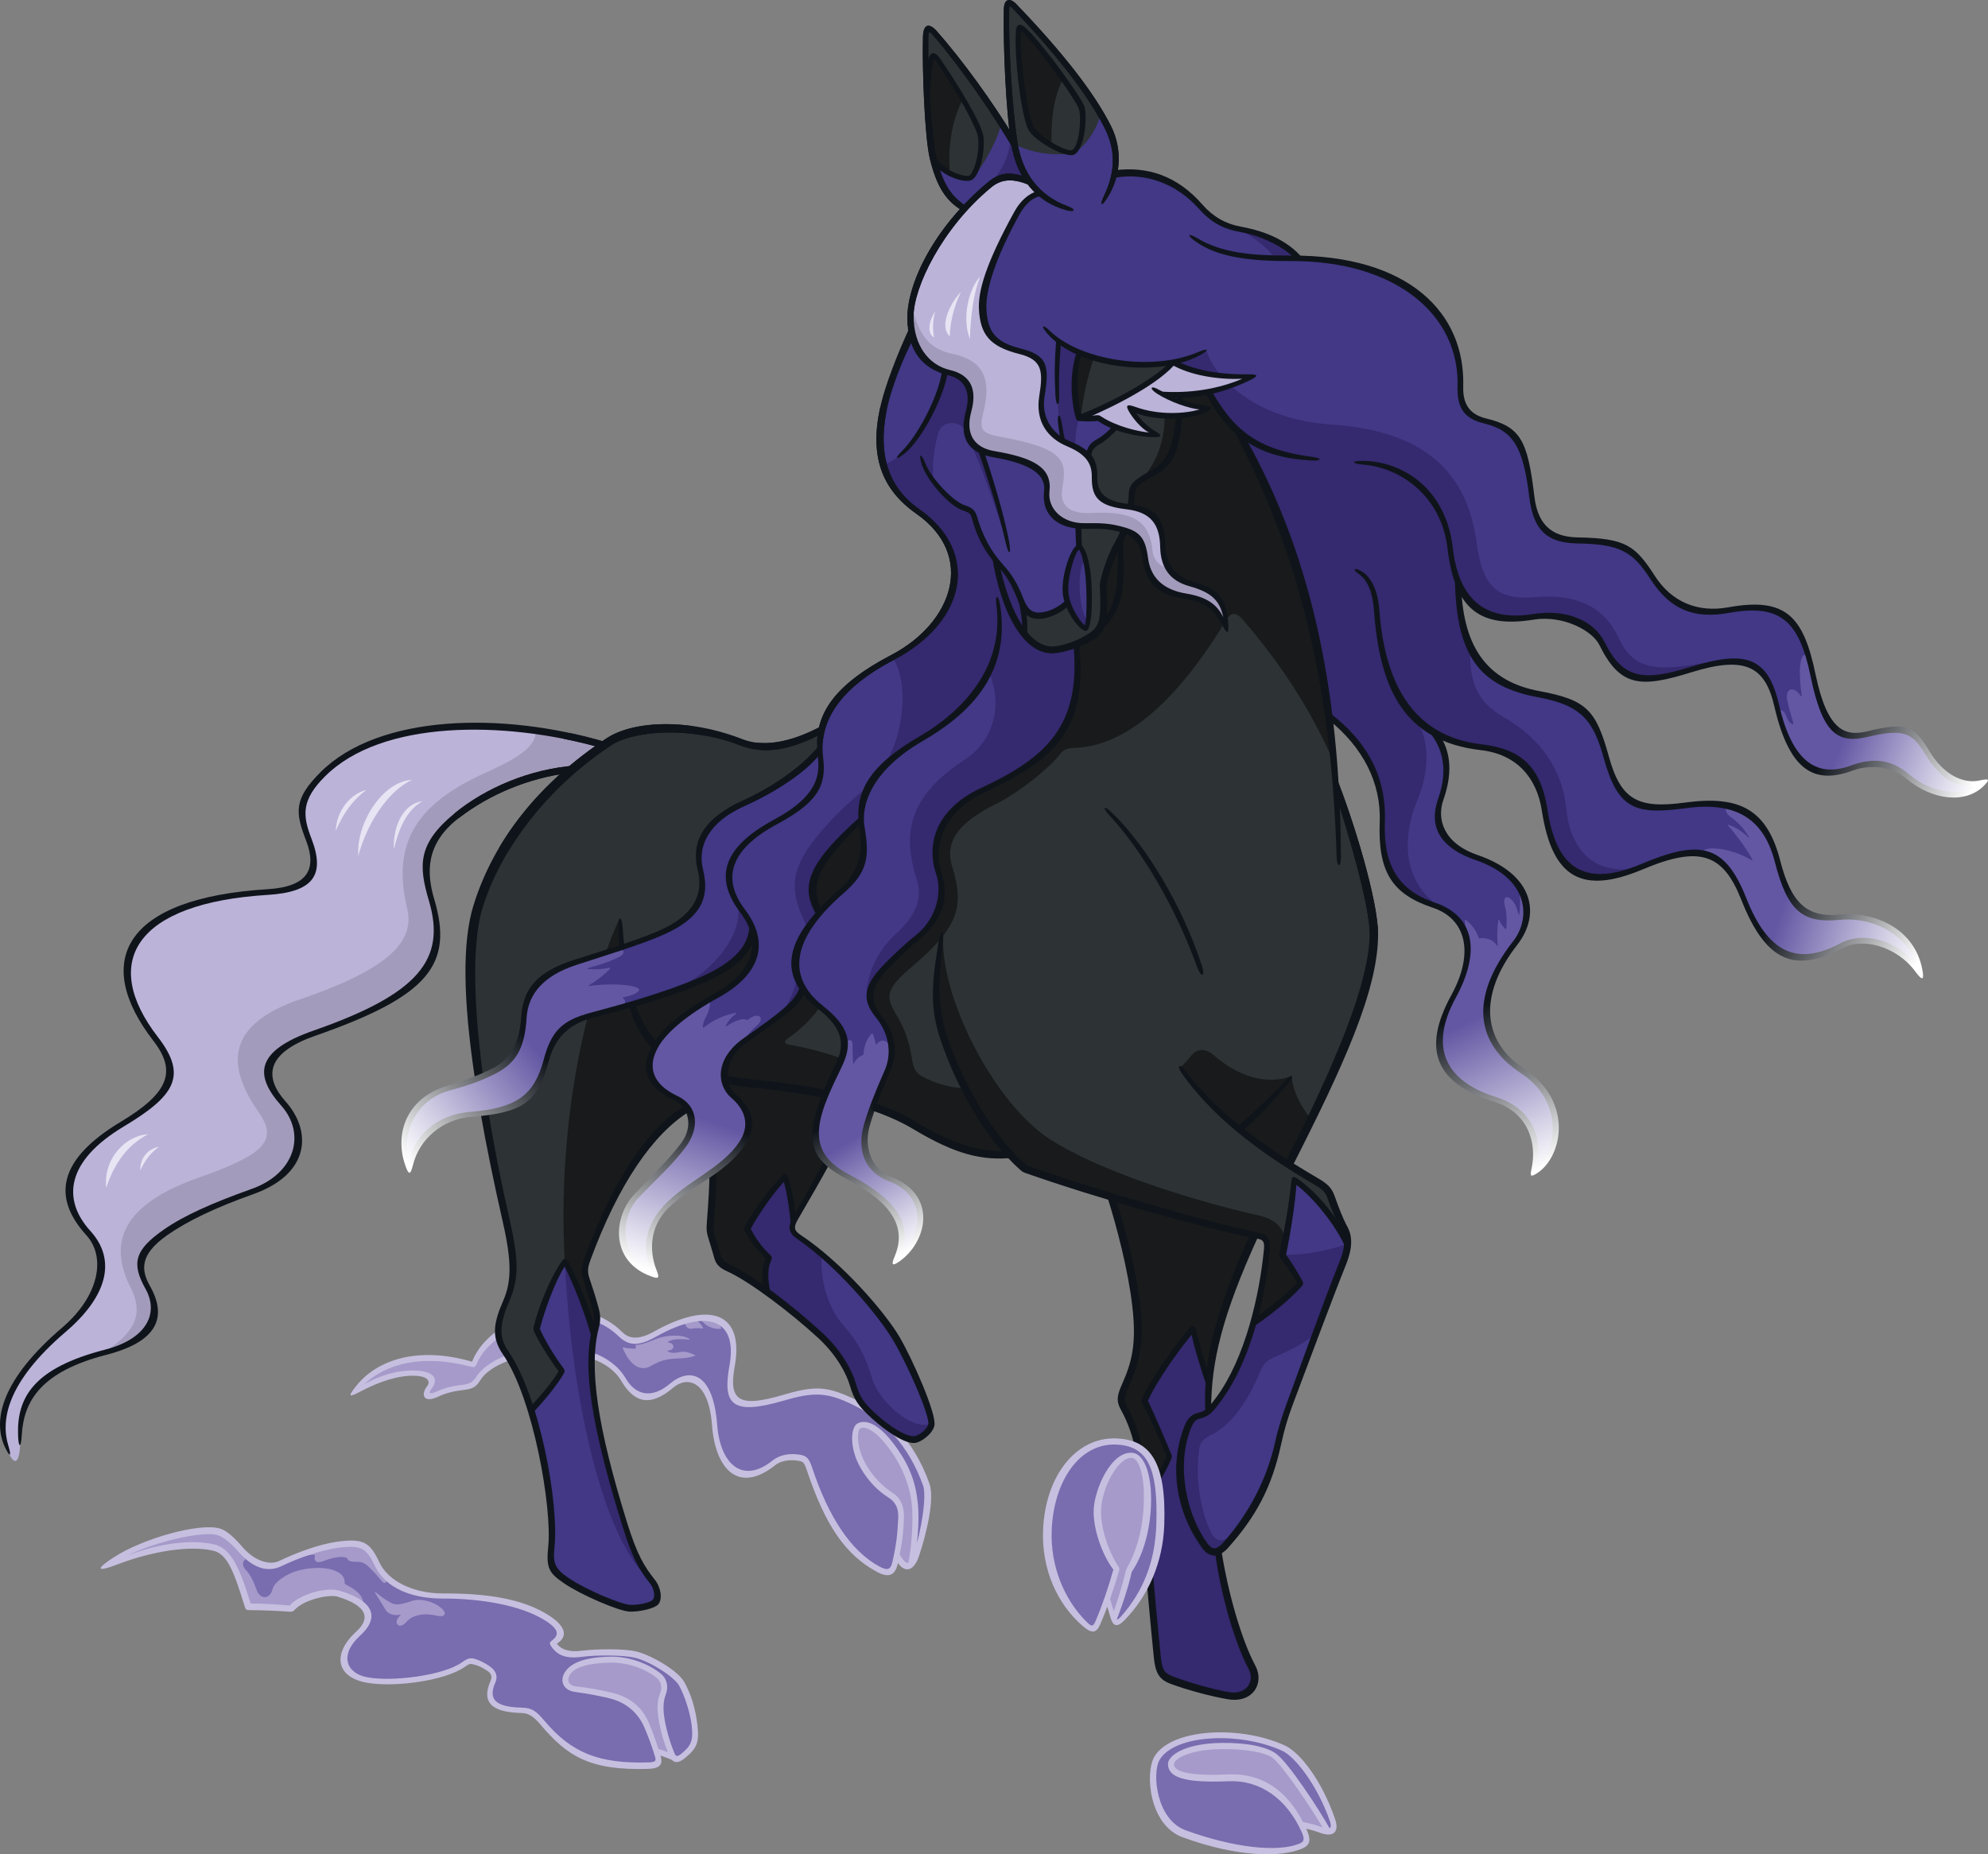 <?xml version="1.0" encoding="UTF-8"?>
<!-- Created with Inkscape (http://www.inkscape.org/) -->
<svg version="1.1" viewBox="0 0 253.97 236.94" xmlns="http://www.w3.org/2000/svg" xmlns:xlink="http://www.w3.org/1999/xlink">
 <rect x="0" y="0" width="253.97" height="236.94" fill="#808080" stroke="none"/>
 <defs>
  <linearGradient id="linearGradient7" x1="158.4" x2="165.09" y1="114.62" y2="117.27" gradientTransform="matrix(2.491 0 0 2.491 -160.83 -143.29)" gradientUnits="userSpaceOnUse" xlink:href="#linearGradient6"/>
  <linearGradient id="linearGradient6">
   <stop stop-color="#6357a3" offset="0"/>
   <stop stop-color="#fff" offset="1"/>
  </linearGradient>
  <linearGradient id="linearGradient5" x1="154.88" x2="162.77" y1="124.34" y2="126.94" gradientTransform="matrix(2.491 0 0 2.491 -160.83 -143.29)" gradientUnits="userSpaceOnUse">
   <stop stop-color="#6357a3" offset="0"/>
   <stop stop-color="#fff" offset=".923"/>
  </linearGradient>
  <linearGradient id="linearGradient3" x1="139.25" x2="143.77" y1="129.58" y2="139.32" gradientTransform="matrix(2.491 0 0 2.491 -160.83 -143.29)" gradientUnits="userSpaceOnUse">
   <stop stop-color="#6357a3" offset="0"/>
   <stop stop-color="#9087bd" offset=".23"/>
   <stop stop-color="#fff" offset=".792"/>
   <stop stop-color="#fff" offset="1"/>
  </linearGradient>
  <linearGradient id="linearGradient14" x1="107.6" x2="110.99" y1="135.58" y2="141.09" gradientTransform="matrix(2.491 0 0 2.491 -160.83 -143.29)" gradientUnits="userSpaceOnUse" xlink:href="#linearGradient6"/>
  <linearGradient id="linearGradient11" x1="99.959" x2="97.143" y1="134.77" y2="143.03" gradientTransform="matrix(2.491 0 0 2.491 -160.83 -143.29)" gradientUnits="userSpaceOnUse">
   <stop stop-color="#6357a3" offset="0"/>
   <stop stop-color="#fff" offset=".95"/>
   <stop stop-color="#fff" offset="1"/>
  </linearGradient>
  <linearGradient id="linearGradient16" x1="91.186" x2="84.319" y1="131.23" y2="136.73" gradientTransform="matrix(2.491 0 0 2.491 -160.83 -143.29)" gradientUnits="userSpaceOnUse" xlink:href="#linearGradient6"/>
  <linearGradient id="linearGradient483-2" x1=".031" x2="1" y1="-.02" gradientTransform="matrix(7.152 -20.111 20.111 7.152 79.7 211.95)" gradientUnits="userSpaceOnUse">
   <stop stop-color="#fff" offset="0"/>
   <stop stop-color="#0f141b" offset="1"/>
  </linearGradient>
  <linearGradient id="linearGradient486-7" x1=".019" x2="1" y1="-0" gradientTransform="matrix(-8.475 -17.437 17.437 -8.476 135.67 198.85)" gradientUnits="userSpaceOnUse">
   <stop stop-color="#fff" offset="0"/>
   <stop stop-color="#0f141b" offset="1"/>
  </linearGradient>
  <linearGradient id="linearGradient491-9" x2="1" gradientTransform="matrix(-17.796 -7.323 7.323 -17.796 254.73 137.7)" gradientUnits="userSpaceOnUse">
   <stop stop-color="#fff" offset="0"/>
   <stop stop-color="#0f141b" offset="1"/>
  </linearGradient>
  <linearGradient id="linearGradient493-4" x1="-0" x2="1" y1="-.072" gradientTransform="matrix(-17.481 -7.638 7.638 -17.481 245.9 165.79)" gradientUnits="userSpaceOnUse">
   <stop stop-color="#fff" offset="0"/>
   <stop stop-color="#0f141b" offset="1"/>
  </linearGradient>
  <linearGradient id="linearGradient495-9" x1=".023" x2="1" y1="-.004" gradientTransform="matrix(-9.213 -20.474 20.473 -9.213 197.67 197.61)" gradientUnits="userSpaceOnUse">
   <stop stop-color="#fff" offset="0"/>
   <stop stop-color="#0f141b" offset="1"/>
  </linearGradient>
  <linearGradient id="linearGradient540-32" x1=".005" x2="1" y1="-.016" gradientTransform="matrix(16.048 -15.145 15.144 16.048 51.306 199.61)" gradientUnits="userSpaceOnUse">
   <stop stop-color="#fff" offset="0"/>
   <stop stop-color="#0f141b" offset="1"/>
  </linearGradient>
 </defs>
 <g transform="translate(2.322 -49.271)">
  <path d="m87.643 177.42c0.446-0.272 0.908-0.544 1.37-0.813 0.147-1.119 0.44-2.308 0.846-3.415-0.538 0.305-1.166 0.622-1.811 0.927-0.151 1.087-0.276 2.154-0.405 3.301" fill="#fff" stroke-width=".879"/>
  <path d="m90.515 147.01c0.885 1.702 1.812 3.427 2.543 4.714 0.4-0.18 0.847-0.394 1.316-0.633-1.039-1.814-2.246-4.117-3.254-6.176-0.408 0.52-0.65 1.237-0.605 2.096" fill="#d3d4d3" stroke-width=".879"/>
  <path d="m116.04 238.96c-1.873-5.183-5.09-8.848-10.405-11.075-2.501-1.047-4.228-1.095-7.848-0.03-6.179 1.817-7.43 0.674-6.572-4.016 1.196-6.536-3.078-7.869-9.858-4.077-2.282 1.277-3.44 0.941-4.411-0.031-5.444-5.444-16.761-1.914-18.746 3.943-7.989-2.363-13.095 0.416-15.145 3.42 2.181-1.301 5.161-2.485 7.667-2.373 2.154 0.096 2.553 0.938 1.794 1.886-0.659 0.825-0.206 1.43 1.035 0.822 1.001-0.49 2.096-0.75 3.437-0.912 0.967-0.117 1.349-0.356 1.826-1.126 2.477-4.003 15.027-5.769 18.527 0.183 1.306 2.22 3.341 3.143 6.145 0.757 2.069-1.761 5.012-1.451 5.506 5.054 0.376 4.969 3.107 8.376 7.607 4.776 0.738-0.59 1.994-0.844 3.317-0.59 0.662 0.128 0.86 0.458 1.164 1.372 2.483 7.469 5.471 11.046 8.823 12.853 0.952 0.513 1.803 0.615 2.135-0.851 0.072-0.316 0.14-0.637 0.205-0.96 1.111 2.054 1.952 1.615 2.519-0.048 1.003-2.951 1.836-7.428 1.278-8.975" fill="#796caf"/>
  <g fill="#a59aca">
   <path d="m114.57 241.6c-0.269-2.838-1.199-4.994-2.674-7.086-2.017-2.862-3.559-3.514-4.481-3.023-0.498 0.266-0.952 2.528 0.59 5.176 0.912 1.566 2.284 2.89 3.457 3.63 0.939 0.591 1.355 1.593 1.336 2.883-0.022 1.64-0.247 3.253-0.56 4.805 0.676 1.249 1.251 1.579 1.727 1.269 0.558-2.164 0.804-5.56 0.605-7.654"/>
   <path d="m85.646 220.3c-1.012-0.584-2.983-0.417-4.282 0.107-0.844 0.34-1.709 0.705-2.352 0.699-0.1-8.6e-4 -0.113 0.029-0.117 0.094-0.004 0.098-0.004 0.204-8.75e-4 0.294 0.004 0.079-0.028 0.102-0.098 0.102-0.464-1e-3 -0.962-0.02-1.445-0.147-0.125-0.033-0.154-7e-3 -0.105 0.113 0.889 2.149 2.255 3.022 3.57 2.262 1.239-0.717 2.077-0.929 3.502-0.97 0.841-0.025 1.451-0.102 2.092-0.321 0.12-0.041 0.138-0.085-0.016-0.149-0.946-0.401-1.227-0.488-2.243-0.284-0.456 0.091-0.905 0.022-1.192-0.176-0.065-0.046-0.063-0.085 0.028-0.086 0.411-8.7e-4 0.728-0.21 0.721-0.476-8e-3 -0.32-0.253-0.507-0.665-0.555-0.074-0.01-0.082-0.04-0.033-0.077 0.422-0.324 1.546-0.418 2.631-0.282 0.189 0.022 0.206-0.031 0.005-0.148"/>
   <path d="m87.126 217.69c0.517 1.062 1.709 1.446 2.586 1.381 0.066-4e-3 0.102-0.022 0.083-0.111-0.071-0.329-0.25-0.666-0.503-1.024-0.608-0.237-1.336-0.317-2.166-0.247"/>
   <path d="m87.477 218.92c-0.249-0.465-0.625-0.859-1.053-1.146-0.405 0.07-0.833 0.177-1.279 0.312 0.019 0.725 0.457 1.056 0.952 0.962 0.421-0.079 0.814-0.1 1.304-0.03 0.121 0.018 0.126-7e-3 0.076-0.098"/>
   <path d="m63.416 218.49c-2.497 1.193-4.49 3.03-5.22 5.183-7.989-2.362-13.096 0.417-15.145 3.421 2.181-1.301 5.16-2.485 7.667-2.373 2.154 0.096 2.553 0.938 1.794 1.886-0.659 0.825-0.207 1.43 1.035 0.822 1.001-0.49 2.095-0.75 3.437-0.912 0.966-0.117 1.349-0.356 1.826-1.126 0.918-1.484 3.222-2.66 5.935-3.249-0.472-0.544-0.067-1.285-0.177-1.487-0.191-0.348-1.102-0.184-1.337-0.672-0.169-0.351-0.053-0.924 0.184-1.492"/>
  </g>
  <g>
   <path d="m113.64 249.36c0.549-2.399 0.702-5.9 0.539-7.696-0.213-2.347-1.115-4.754-2.614-6.88-2.227-3.162-3.553-3.227-3.986-2.996-0.389 0.208-0.596 2.342 0.772 4.69 0.828 1.421 2.064 2.723 3.308 3.508 1.212 0.764 1.542 1.988 1.502 3.205-0.07 2.162-0.312 3.741-0.79 5.878-0.346 1.549-1.182 1.85-2.667 1.05-3.986-2.147-6.592-5.891-8.966-13.028-0.276-0.833-0.445-1.046-0.914-1.137-1.353-0.26-2.482 0.036-3.067 0.505-4.774 3.818-7.696 0.487-8.119-5.081-0.433-5.713-3.147-6.33-4.976-4.776-2.818 2.398-4.899 2.032-6.6-0.859-3.24-5.508-15.603-4.014-18.019-0.113-0.536 0.866-0.978 1.106-2.031 1.233-1.417 0.171-2.372 0.409-3.352 0.869-1.991 0.933-2.197-0.349-1.433-1.303 0.37-0.462 0.413-1.277-1.519-1.363-2.001-0.089-4.529 0.703-6.975 2.008-1.532 0.817-1.644 0.671-0.546-0.71 2.713-3.413 7.99-5.082 14.798-3.096 2.379-6.11 13.62-9.418 19.195-3.777 0.724 0.734 1.898 1.129 4.011-0.053 7.257-4.059 11.598-2.4 10.343 4.456-0.816 4.457 0.651 5.241 6.16 3.621 3.774-1.111 5.307-1.103 8.063 0.052 5.269 2.207 8.675 5.732 10.655 11.267 0.707 1.977-0.404 6.527-1.328 9.262-0.791 2.337-2.132 2.067-2.97 0.43l0.286-1.003c1.036 1.86 1.456 1.891 2.005 0.273 1.057-3.105 1.655-7.439 1.198-8.702-1.857-5.14-5.006-8.703-10.069-10.824-2.493-1.045-4.19-1.069-7.646-0.053-6.645 1.954-7.943 0.597-7.021-4.442 1.089-5.949-2.85-7.355-9.339-3.725-2.239 1.251-3.509 1.261-4.858-0.066-5.141-5.052-15.829-1.77-18.072 3.527-0.192 0.455-0.322 0.511-0.781 0.392-6.138-1.596-10.656-0.466-13.633 2.256 1.885-1.094 4.362-1.86 6.556-1.763 2.58 0.115 2.98 1.192 2.024 2.388-0.303 0.38-0.325 0.766 0.651 0.312 1.085-0.504 2.064-0.725 3.534-0.902 0.666-0.081 1.164-0.349 1.529-0.938 2.666-4.306 15.435-6.151 19.139 0.148 1.283 2.182 3.359 2.621 5.645 0.677 2.386-2.029 5.515-1.663 6.043 5.288 0.367 4.846 3.144 7.664 7.069 4.525 0.901-0.721 2.205-0.987 3.6-0.719 0.79 0.151 1.08 0.495 1.476 1.687 2.081 6.258 4.944 10.622 8.575 12.578 1.046 0.562 1.439 0.39 1.658-0.574 0.493-2.176 0.664-3.586 0.747-5.661 0.042-1.056-0.239-1.941-1.225-2.561-1.388-0.876-2.593-2.101-3.559-3.76-1.5-2.575-1.311-5.247-0.417-5.724 0.981-0.524 2.693-0.155 5.037 3.169 1.63 2.314 2.43 4.399 2.691 7.272 0.166 1.836-0.017 5.164-0.59 7.3z" fill="#c7bfdf"/>
   <path d="m167.77 202.29c-0.379-1.041-0.78-1.357-2.084-2.119-1.164-0.681-2.285-1.367-3.37-2.061 6.864-13.506 10.907-23.233 10.907-29.53 0-3.64-2.596-12.646-4.918-19.056-1.238-17.524-5.08-31.705-12.409-45.126-1.643-1.431-3.028-3.553-3.835-5.109l-21.126-2.762-9.178 32.331-19.117 13.696c-4.779 2.544-8.06 2.41-10.229 1.565-7.194-2.804-14.001-2.025-16.88-0.124-8.634 5.705-14.327 13.258-16.755 21.08-2.179 7.017-0.525 22.13 3.627 40.394 1.158 5.099 1.043 7.546-0.079 10.108-1.094 2.502-1.489 4.464-0.078 6.513 3.926 5.697 6.427 19.418 5.888 24.749-0.254 2.516 0.046 3.106 2.006 4.429 2.162 1.46 6.905 3.441 7.998 3.517 1.12 0.078 2.97-0.365 3.334-0.808 0.327-0.397 0.265-1.684-0.443-2.579-1.38-1.746-2.266-3.309-3.568-7.494-4.217-13.549-4.863-20.39-3.648-25.096 0.186-0.721 0.192-1.486-0.069-2.38-0.426-1.46-0.722-2.49-1.112-3.646-0.291-0.861-0.285-1.572 0.125-2.683 2.97-8.059 7.153-16.135 13.406-19.584 1.632-0.901 2.925-2.042 3.929-3.348 1.115 0.223 2.317 0.402 3.625 0.533 8.614 0.869 15.596 2.258 20.876 5.419 4.685 2.806 8.24 3.967 12.078 3.618 0.64 0.699 1.292 1.343 1.954 1.906 8.701 3.075 22.086 6.956 29.906 8.544 0.934 0.19 1.109 0.764 1.018 1.717-0.567 5.96-2.43 14.053-6.124 19.09-0.989 1.348-1.363 1.892-2.605 2.188-0.729 0.173-1.141 0.778-1.459 1.633-2.049 5.523-0.279 11.532 2.292 15.005 0.685 0.924 1.646 0.985 2.709-0.209 3.404-3.821 5.6-8.216 6.635-12.922 0.382-1.736 0.842-3.386 1.459-5.036 1.703-4.551 4.997-13.563 6.774-17.959 0.66-1.633 0.887-3.09 0.173-4.516-0.677-1.354-1.23-2.785-1.632-3.89" fill="#2d3235"/>
   <path d="m137.37 130.42c1.22-0.963 1.475-1.984 1.224-6.435 0.3-1.706 1.042-3.647 1.98-5.289 0.938-1.641 1.668-4.637 1.677-6.243 5e-3 -0.914 0.365-1.473 2.501-2.623 2.294-1.235 3.507-2.489 3.658-10.095 1.081-0.047 2.407-0.199 3.646-0.439 3.036 5.709 6.673 7.967 13.155 8.583 2.032 0.193 4.67 0.432 6.615 0.523 5.21 0.242 10.319 3.98 11.124 10.931 0.796 6.878 3.908 9.841 10.629 8.76 4.345-0.699 7.734 1.325 8.761 3.409 2.52 5.113 5.256 5.235 11.333 3.35 6.348-1.97 9.555-1.577 10.975 4.575 1.927 8.353 5.465 9.517 9.628 7.984 2.212-0.814 4.971-0.758 7.087 1.046 3.087 2.636 7.715 3.35 9.927 0.628-2.452 1.017-5.352-0.239-7.386-3.619-1.919-3.191-3.047-3.495-7.655-2.393-3.534 0.847-5.471-0.478-6.937-7.535-1.431-6.893-3.539-9.623-10.794-8.313-3.978 0.718-7.267-0.389-9.689-4.127-2.633-4.063-4.155-4.688-9.629-4.784-3.706-0.066-5.375-1.774-5.831-5.593-0.765-6.42-1.781-8.652-5.92-9.659-2.418-0.588-3.269-1.998-3.199-4.396 0.271-9.238-7.122-16.087-20.589-16.374-1.766-1.847-4.291-3.129-7.521-3.72-2.149-0.394-3.776-1.415-5.053-2.871-2.848-3.247-6.564-4.834-11.045-4.177 0.434-2.062 0.136-4.066-0.769-5.894-2.657-5.367-7.962-11.37-12.01-15.579-0.651-0.677-0.971-0.469-0.99 0.416-0.104 5.028 0.373 12.972 0.99 17.012 0.298 1.945 0.951 3.637 1.948 5.014-2.512-1.06-3.892-0.608-5.113 0.399-5.141 4.242-7.079 7.525-9.816 14.195-0.525 1.279-0.396 3.758 0 4.678-6.065 10.431-5.279 18.986 0.685 22.893 6.446 4.222 10.835 18.029 17.089 17.637 1.71-0.107 4.196-0.992 5.315-1.876" fill="#423886"/>
   <path d="m135.53 119.17c-0.669 0.039-1.901 3.716-1.717 5.835 0.19 2.173 2.119 4.608 2.575 4.547 0.317-0.042 0.517-2.628 0.4-5.378-0.114-2.688-0.772-5.034-1.258-5.005" fill="#423886"/>
   <path d="m157.65 97.382c-4.367 0.115-7.654-0.486-10.089-1.797-2.459 2.762-8.736 5.815-12.029 7.138 0.664 0.078 1.772 0.039 2.475-0.052 1.902 1.315 5.275 2.292 7.515 2.149-1.406-0.639-2.93-2.228-3.49-3.427 2.696 1.264 7.463 1.408 10.003 0.066-1.844-0.176-4.145-0.896-5.841-1.804 4.485 0.328 8.191-0.66 11.456-2.273" fill="#bbb3d8"/>
   <path d="m142.04 101.39c0.561 1.198 2.084 2.788 3.491 3.426-1.52 0.098-3.559-0.322-5.309-1.011-0.666 0.705-1.513 1.507-2.255 1.919-0.914 0.508-1.321 1.194-1.076 2.535l-1.475 7.534c0.043 1.082 0.085 2.289 0.128 3.378 0.485 0.013 1.133 2.338 1.245 5.003 0.118 2.749-0.082 5.335-0.4 5.378-0.367 0.048-1.694-1.528-2.292-3.282-0.897 0.887-2.354 1.554-3.371 1.651-1.147 0.109-1.944-0.371-2.553-1.854 0.408 1.786 0.483 3.172 0.409 4.249 0.813 1.105 2.161 1.942 3.481 1.972 1.361 0.031 3.226-0.673 5.314-1.876 1.348-0.775 1.475-1.983 1.224-6.435 0.3-1.706 1.042-3.647 1.98-5.288 0.938-1.641 1.667-4.638 1.676-6.244 5e-3 -0.914 0.365-1.473 2.502-2.622 1.997-1.076 3.175-2.168 3.545-7.457-2.209 0.145-4.62-0.206-6.263-0.976" fill="#2d3235"/>
   <path d="m135.56 94.303c-0.855 2.659-0.708 6.027-0.022 8.42 3.321-1.335 9.68-4.43 12.094-7.211-3.833 0.773-8.493 0.305-12.071-1.209" fill="#2d3235"/>
   <path d="m130.53 73.985c-1.062 0.207-2.14 1.041-2.931 2.479-2.318 4.207-4.5 8.887-4.308 12.525 0.162 3.096 1.246 4.322 4.885 5.233 3.161 0.791 3.132 2.64 2.53 6.341-0.326 2.003 1.061 4.411 3.449 5.403 2.421 1.005 3.389 2.048 3.352 4.284-0.038 2.235 0.936 3.386 4.135 3.762 3.166 0.373 4.507 1.639 4.58 5.14 0.056 2.611 1.689 4.197 3.465 4.693 3.512 0.983 4.502 2.274 4.694 5.811-1.118-2.867-2.794-3.799-5.253-4.209-3.194-0.532-4.777-2.075-5.14-4.842-0.295-2.252-1.17-3.217-3.054-3.689-1.787-0.446-3.104-0.482-5.341-0.447-2.095 0.033-4.506-1.768-4.159-4.748 0.25-2.136-1.578-3.465-4.089-3.846-4.949-0.752-6.887-2.151-6.151-4.851 0.906-3.321 0.683-5.344-2.234-6.03-4.284-1.006-6.073-6.486-4.298-10.811 2.739-6.671 4.295-9.053 9.436-13.295 1.23-1.015 2.619-1.467 5.167-0.378 0.32 0.547 0.719 1.018 1.265 1.475" fill="#bbb3d8"/>
   <path d="m128.6 53.172c-0.531-0.519-0.809-0.395-0.833 0.226-0.156 3.977 0.938 11.237 1.684 12.349 0.911 1.356 4.511 3.427 5.315 2.987 1.141-0.626 1.497-4.594 1.094-5.731-0.383-1.077-4.862-7.487-7.26-9.831" fill="#2d3235"/>
   <path d="m127.27 50.046c-0.651-0.677-0.971-0.469-0.99 0.416-0.096 4.634 0.364 12.92 0.91 17.169 2.148 1.132 4.574 1.547 7.301 1.27-2.414-0.763-4.382-2.185-5.033-3.155-0.746-1.111-1.84-8.371-1.684-12.349 0.025-0.621 0.303-0.744 0.833-0.225 2.398 2.344 6.878 8.754 7.26 9.83 0.191 0.537 0.01 4.12-0.845 5.737 1.225-0.739 3.042-3.124 3.257-5.198-2.857-4.529-7.686-10.039-11.009-13.495" fill="#2d3235"/>
   <path d="m120.87 75.89c0.956-1.015 2.016-2.003 3.226-3.002 1.222-1.007 2.601-1.459 5.113-0.399-0.945-1.307-1.579-2.9-1.895-4.72-2.844-4.843-7.001-10.622-10.186-14.231-0.781-0.886-1.173-0.574-1.198 0.495-0.104 4.35 0.313 12.765 0.965 15.448 0.829 3.418 1.932 5.214 3.977 6.41" fill="#423886"/>
   <path d="m117.57 56.993c-0.541-0.8-0.9-0.736-1.042 0.26-0.131 0.915-0.302 2.537-0.438 4.459 0.17 3.231 0.453 6.326 0.802 7.768 0.02 0.085 0.042 0.164 0.063 0.248 1.418 1.86 3.933 2.525 4.644 2.288 0.74-0.247 1.615-3.057 1.372-5.192-0.184-1.611-3.283-6.704-5.401-9.831" fill="#2d3235"/>
   <path d="m117.07 56.345c2.119 3.126 5.775 8.862 5.903 10.478 0.098 1.256-1.005 4.808-1.011 5.127 1.258-1.314 3.204-4.865 3.625-6.832-2.536-3.879-6.043-8.844-8.459-11.582-0.257-0.291-0.471-0.451-0.644-0.499-0.938-0.591-0.476 5.493-0.454 6.704 0.243-1.057 0.741-3.837 1.04-3.396" fill="#2d3235"/>
  </g>
  <g fill="#423886">
   <path d="m135.16 131.51c1.056 10.184-2.567 14.358-11.996 18.746-5.522 2.571-6.688 7.237-5.593 10.526 0.996 2.989 0.033 6.106-2.744 8.302-1.494 1.18-3.334 3.021-4.376 4.168-2.182 2.399-1.924 4.168-0.626 5.766 1.935 2.381 2.237 4.769 1.181 7.156-0.938 2.119-1.91 4.551-2.57 6.842-0.875 3.039 0.114 5.821 2.883 6.878 6.083 2.322 4.182 8.509 0.66 10.595 2.119-3.925 0.67-7.389-5.94-10.838-3.702-1.931-4.817-4.031-3.776-7.942 0.453-1.709 1.319-3.763 2.56-6.299 1.451-2.966 0.712-5.034-2.224-7.364-5.186-4.118-4.355-8.855 2.64-14.937 2.749-2.391 3.12-4.799 2.57-8.059-0.678-4.027 1.37-7.827 7.572-11.428 6.043-3.509 11.442-8.892 9.726-17.736-0.243-1.25-0.323-3.361-0.285-5.106 1.029 6.541 4.233 11.722 7.231 11.509 0.867-0.061 2.205-0.358 3.103-0.779"/>
   <path d="m114.97 114.65c7.365 5.168 5.731 13.895-3.3 18.619-8.182 4.281-9.707 8.609-9.169 12.852 0.458 3.615-1.308 5.777-5.732 8.163-6.725 3.629-7.156 7.487-4.203 11.394 2.838 3.754 2.057 7.819-3.299 10.768-3.091 1.703-6.322 3.891-7.745 6.287-1.424 2.397-1.348 5.021 2.5 6.844 1.98 0.938 2.884 3.382 0.974 5.973-1.459 1.981-3.525 3.945-5.94 6.462-2.466 2.57-3.265 8.44 2.466 10.246-1.598-3.3-0.981-6.401 1.146-8.684 2.849-3.056 7.686-4.853 9.83-8.232 1.252-1.973 1.25-4.048-1.146-6.079-1.564-1.326-1.944-4.639 1.562-7.086 4.512-3.147 6.764-4.621 7.303-6.693-1.766-2.805-1.069-5.922 2.13-9.54-1.641-3.312-1.474-5.712 5.356-11.955-0.167-3.554 1.936-6.93 7.313-10.147 1.256-3.576 3.058-6.134 5.616-8.318 2.323-1.984 4.295-4.715 4.735-7.861-0.719-7.419-4.267-11.618-10.395-13.013"/>
   <path d="m93.761 167.78c-0.272-0.706-0.671-1.409-1.195-2.102-2.954-3.907-2.523-7.765 4.203-11.393 4.424-2.387 6.19-4.549 5.731-8.163-0.047-0.369-0.077-0.738-0.089-1.109-1.93 2.444-5.87 5.171-9.671 6.875-4.673 2.095-6.45 5.114-5.592 8.545 0.865 3.462-0.487 5.863-4.62 7.85-2.744 1.32-7.99 2.883-11.359 3.959-4.293 1.373-6.35 3.519-6.565 7.087-0.198 3.29-1.286 5.551-3.994 6.878-1.702 0.834-3.509 1.528-5.766 2.154-5.057 1.401-6.6 6.635-4.828 10.456 0.416-3.821 3.639-6.818 7.815-7.155 6.227-0.505 8.289-1.916 9.622-6.913 0.797-2.988 2.288-4.81 5.731-5.732 4.932-1.32 9.517-2.571 13.719-4.342 4.817-2.031 6.845-4.218 6.857-6.895"/>
   <path d="m161.87 117.64c3.528 1.474 6.962 3.12 9.51 4.765 1.188 0.766 1.971 2.332 2.153 4.793 0.653 8.797 3.512 16.396 13.408 17.541 5.106 0.59 7.398 3.543 8.092 8.059 1.348 8.759 5.615 10.098 12.436 7.224 7.503-3.16 10.449-2.305 12.991 4.134 3.248 8.231 7.351 8.704 12.539 5.94 2.756-1.468 7.642-0.347 10.073 3.821-0.59-5.349-5.741-7.872-10.385-7.433-4.209 0.398-6.353-1.044-7.92-7.156-1.578-6.156-5.167-8.041-11.705-7.155-5.939 0.804-8.407 0.243-10.143-6.045-1.524-5.516-2.749-7.04-8.614-8.128-6.702-1.243-10.149-5.053-10.374-14.435-0.467-1.19-0.789-2.6-0.978-4.234-0.805-6.951-5.995-10.835-11.205-11.078-1.945-0.09-4.24-0.258-6.567-0.518-4.002-0.444-6.905-1.333-9.261-3.347 1.772 3.412 4.532 8.891 5.95 13.25"/>
   <path d="m192.18 186.09c-5.593-3.678-6.149-9.625-0.938-16.309 2.698-3.46 2.047-8.554-4.899-10.941-5.001-1.72-5.522-4.845-4.584-7.503 0.945-2.678 1.218-5.657-0.945-8.553-5.054-3.023-6.796-8.965-7.288-15.587-0.182-2.461-0.926-4.101-2.089-4.904-3.079-2.128-6.384-3.617-9.542-4.641 2.626 7.182 4.431 14.772 5.527 23.107 5.107 3.977 7.025 8.574 6.834 13.549-0.245 6.366 2.018 9.097 6.617 10.63 4.654 1.552 5.626 5.951 2.501 11.672-3.622 6.626-1.706 10.942 5.262 13.129 4.772 1.498 5.992 5.732 4.845 9.431 3.2-1.445 5.015-8.923-1.302-13.078"/>
  </g>
  <g>
   <path d="m243.91 145.46c-1.92-3.191-3.047-3.495-7.655-2.393-3.534 0.847-5.471-0.478-6.937-7.535-0.179-0.859-0.367-1.653-0.576-2.382-1.043-0.924-1.415 1.358-0.894 4.943 0.034 0.237-0.028 0.23-0.14 0.074-1.022-1.413-1.984-0.801-1.706 0.558 0.193 0.942 0.476 1.951 0.765 2.902 0.055 0.18 0.018 0.22-0.107 0.174-0.309-0.116-0.545-0.377-0.779-1.009-0.24-0.648-0.56-0.888-1.059-0.677 1.962 7.719 5.415 8.777 9.46 7.288 2.212-0.814 4.971-0.758 7.086 1.046 3.088 2.636 7.716 3.35 9.928 0.628-2.452 1.017-5.353-0.239-7.386-3.619" fill="url(#linearGradient7)"/>
   <path d="m232.69 166.48c-4.209 0.398-6.352-1.043-7.92-7.156-1.052-4.104-3-6.307-6.117-7.06-0.733 0.183-0.611 0.873 0.11 1.392 0.887 0.638 1.584 1.343 2.304 2.469 0.14 0.219 0.095 0.258-0.088 0.086-0.818-0.771-1.573-1.228-2.363-1.504-0.228-0.079-0.285-0.061-0.114 0.125 0.753 0.822 2.355 2.924 2.993 4.179 0.105 0.207 0.07 0.252-0.137 0.125-2.431-1.503-6.253-1.958-6.236-0.815 2.385 0.393 3.927 2.245 5.342 5.832 3.248 8.23 7.351 8.703 12.539 5.939 2.756-1.468 7.643-0.347 10.073 3.821-0.59-5.349-5.741-7.872-10.385-7.433" fill="url(#linearGradient5)"/>
   <path d="m192.18 186.09c-5.593-3.678-6.149-9.625-0.938-16.309 1.695-2.175 2.067-4.994 0.387-7.382 0.273 1.233 0.3 2.512 0.157 3.587-0.04 0.301-0.102 0.175-0.142 0.017-0.21-0.833-0.446-1.332-0.837-1.744-0.66-0.698-1.188-0.302-0.868 0.816 0.228 0.795 0.251 1.716 0.188 2.752-0.01 0.176-0.054 0.196-0.167 0.097-0.258-0.227-0.528-0.576-0.731-1.016-0.072-0.155-0.12-0.17-0.143 0-0.137 0.998-0.172 1.965-0.065 3.137 0.015 0.154-0.034 0.159-0.114 0.029-0.446-0.728-1.348-0.998-2.144-0.906-0.135 0.015-0.163 0-0.203-0.119-0.323-0.97-0.916-1.664-1.604-2.219-0.112-0.09-0.15-0.072-0.138 0.043 0.061 0.598 0.057 1.108 0.02 1.621 0.754 2.108 0.291 4.903-1.464 8.113-3.622 6.626-1.706 10.942 5.262 13.129 4.772 1.498 5.992 5.732 4.845 9.431 3.2-1.445 5.015-8.923-1.302-13.078" fill="url(#linearGradient3)"/>
   <path d="m111.32 199.9c-2.769-1.056-3.758-3.838-2.883-6.878 0.66-2.292 1.632-4.724 2.57-6.842 0.438-0.989 0.638-1.978 0.59-2.966-0.548-1.106-1.368-1.242-1.922-0.533-0.079 0.103-0.115 0.083-0.135-0.039-0.078-0.45-0.217-0.9-0.356-1.246-0.04-0.102-0.087-0.102-0.168-0.02-0.562 0.576-0.954 1.474-1.023 2.548-7e-3 0.125-0.045 0.155-0.152 0.194-0.372 0.131-0.779 0.464-1.044 0.963-0.092 0.172-0.134 0.168-0.144-0.04-0.042-0.88-0.06-1.332-0.049-2.114 0.015-0.935-0.507-1.069-1.064-0.03-0.032 0.777-0.27 1.605-0.716 2.518-1.241 2.536-2.106 4.59-2.56 6.299-1.04 3.912 0.074 6.01 3.776 7.942 6.609 3.448 8.058 6.913 5.94 10.838 3.522-2.086 5.423-8.273-0.66-10.595" fill="url(#linearGradient14)"/>
   <path d="m91.35 189.27c-1.482-1.257-1.895-4.3 1.054-6.697 0.611-0.901 1.261-1.648 2.003-2.3 1.049-0.922 0.206-1.817-1.208-0.688-0.054 0.042-0.095 0.044-0.147 0.012-0.459-0.269-1.459 0.063-2.544 0.793-0.156 0.104-0.183 0.072-0.098-0.083 0.325-0.605 0.622-0.983 1.2-1.428 0.192-0.147 0.161-0.213-0.091-0.159-1.457 0.31-2.739 0.917-3.846 1.782-0.161 0.127-0.228 0.089-0.2-0.122 0.057-0.424 0.178-0.786 0.404-1.185 0.413-0.73 0.589-1.655 0.454-2.214-2.787 1.616-5.529 3.602-6.811 5.757-1.424 2.397-1.347 5.021 2.501 6.843 1.98 0.938 2.883 3.383 0.974 5.974-1.46 1.981-3.525 3.945-5.94 6.462-2.466 2.57-3.265 8.44 2.466 10.246-1.597-3.3-0.981-6.401 1.147-8.684 2.848-3.056 7.686-4.853 9.83-8.232 1.252-1.973 1.25-4.048-1.146-6.079" fill="url(#linearGradient11)"/>
   <path d="m77.333 176.7c1.013-0.17 2.034-0.632 1.999-0.959-0.062-0.569-3.158-0.916-6.239-0.496-0.262 0.036-0.273-0.017-0.05-0.155 1.014-0.625 1.909-1.327 2.523-1.986 0.136-0.145 0.091-0.2-0.109-0.161-0.859 0.172-1.712 0.228-2.62 0.15-0.186-0.015-0.178-0.087-8.79e-4 -0.135 1.446-0.391 2.514-0.718 3.856-1.368 0.865-0.42 0.883-0.977-0.059-1.081-1.934 0.636-3.9 1.241-5.464 1.741-4.292 1.372-6.35 3.518-6.564 7.086-0.199 3.29-1.286 5.551-3.994 6.878-1.703 0.834-3.509 1.528-5.767 2.154-5.057 1.401-6.599 6.635-4.828 10.456 0.417-3.821 3.64-6.818 7.816-7.156 6.227-0.505 8.289-1.916 9.621-6.913 0.797-2.987 2.288-4.81 5.731-5.731 1.306-0.35 2.586-0.695 3.841-1.046 0.635-0.406 0.628-0.856 0.273-1.138-0.094-0.075-0.072-0.122 0.034-0.14" fill="url(#linearGradient16)"/>
  </g>
  <g fill="#423886">
   <path d="m154.36 246.62c3.404-3.821 5.6-8.217 6.635-12.922 0.381-1.737 0.842-3.387 1.459-5.036 1.702-4.551 4.996-13.564 6.774-17.959 0.347-0.859 0.569-1.669 0.602-2.452-1.488-3.026-4.016-6.293-6.803-8.229-0.261 3.056-0.886 6.825-1.51 9.691 0.781 0.99 1.685 2.38 2.345 3.543-1.547 1.713-3.675 3.438-6.081 5.108-1.007 3.553-2.431 7.011-4.357 9.638-0.989 1.348-1.363 1.892-2.605 2.188-0.729 0.173-1.141 0.778-1.459 1.633-2.049 5.523-0.279 11.532 2.292 15.005 0.684 0.925 1.646 0.985 2.709-0.208"/>
   <path d="m77.456 243.91c-3.922-12.603-4.755-19.4-3.873-24.076-0.829-3.051-2.52-7.108-3.732-9.369-1.453 1.983-3.043 6.028-3.612 8.639 0.765 1.766 1.885 3.533 3.24 5.359-0.917 1.629-2.18 3.137-3.945 5.077 1.927 6.214 2.961 13.688 2.596 17.304-0.254 2.515 0.045 3.106 2.005 4.429 2.162 1.46 6.905 3.441 7.998 3.517 1.119 0.078 2.969-0.365 3.334-0.808 0.327-0.397 0.265-1.684-0.442-2.58-1.381-1.745-2.267-3.308-3.569-7.494"/>
   <path d="m116.66 231.34c0.261-1.277-2.668-8.01-4.437-11.02-1.945-3.309-7.442-9.613-12.435-12.956-0.833-0.559-1.064-1.05-0.738-1.876-0.106-1.649-0.501-3.911-1.094-5.879-1.72 1.798-3.83 4.767-4.819 6.643 0.547 1.277 1.667 2.762 2.84 3.752-0.525 0.775-0.729 2.386-0.268 4.364 2.332 1.701 4.839 3.767 6.754 5.536 2.602 2.404 3.716 4.746 4.168 6.253 0.506 1.688 0.909 2.446 2.605 3.994 1.927 1.76 4.179 3.164 5.28 3.057 0.712-0.07 1.974-1.032 2.144-1.867"/>
  </g>
  <g>
   <path d="m74.844 144.47c-13.508-3.885-28.812-3.395-35.943 3.736-3.007 3.006-3.129 4.834-1.792 8.298 1.589 4.118 0.366 6.399-5.233 6.743-17.942 1.104-21.852 9.022-14.287 18.813 3.368 4.359 2.212 6.944-4.29 10.846-7.177 4.306-8.66 9.155-4.337 13.91 3.239 3.564 1.473 8.435-3.112 12.354-7.002 5.982-8.658 11.381-7.307 15.139 0.939 2.615 1.795 2.073 1.699-1.419-0.125-4.537 2.148-8.557 10.968-10.825 5.916-1.522 7.353-4.734 5.367-8.283-1.438-2.569-1.452-4.454 2.281-7.057 2.789-1.944 6.677-3.633 11.071-5.197 6.683-2.38 7.055-7.781 3.972-11.24-2.903-3.258-3.327-6.466 3.929-9.001 13.184-4.605 17.517-8.551 15.001-17.029-1.264-4.258-1.141-7.436 3.169-10.774 4.216-3.266 9.438-5.387 14.792-5.923 1.264-1.079 2.618-2.111 4.053-3.092" fill="#bbb3d8"/>
   <path d="m167.91 281.83c-1.616-4.69-4.383-8.326-6.305-9.196-5.522-2.502-14.171-2.136-16.152 1.329-1.043 1.827-0.485 8.147 3.544 9.613 5.844 2.126 11.682 2.872 14.823 1.615 0.781-0.312 1.01-0.818 0.468-2.006-0.114-0.25-0.234-0.494-0.356-0.733 0.788 0.15 1.795 0.385 2.493 0.655 1.324 0.514 1.924 8.9e-4 1.485-1.276" fill="#796caf"/>
   <path d="m160.56 273.65c-1.145-0.898-3.974-1.281-6.774-1.251-4.668 0.051-6.511 1.453-6.486 2.293 0.035 1.197 1.441 2.003 7.32 1.745 4.149-0.182 7.3 2.106 9.309 6.015 0.788 0.149 1.795 0.384 2.493 0.655 0.386 0.15 0.709 0.21 0.965 0.191-1.806-3.239-5.552-8.648-6.826-9.647" fill="#a59aca"/>
   <path d="m85.011 273.6c-0.659 0.549-1.182 0.576-1.485-0.156-0.625-1.51-1.142-3.253-1.354-4.611-0.171-1.091-0.17-2.206 0.208-3.153 0.302-0.755 0.197-1.665-0.496-2.24-1.511-1.253-3.762-2.114-6.095-2.084-3.209 0.04-4.743 0.696-5.419 1.485-0.735 0.858-0.576 2.083 0.807 2.267 1.77 0.235 2.892 0.443 4.376 0.781 2.238 0.511 3.989 1.883 4.82 3.959 0.468 1.172 0.946 2.525 1.355 3.83 0.26 0.834-0.121 1.164-1.216 1.198-6.687 0.207-9.915-1.234-13.495-5.471-1.021-1.209-1.687-1.554-2.761-1.581-3.526-0.087-4.679-1.235-3.595-3.699 0.192-0.434 0.192-1.077-0.486-1.581-0.677-0.503-1.32-0.764-1.893-0.938-0.573-0.174-0.902 0.028-1.372 0.365-2.328 1.667-9.005 2.628-12.401 1.981-3.188-0.609-3.994-3.272-1.041-5.958 2.31-2.101 1.311-3.951-2.449-5.088-1.495-0.451-5.011 0.48-6.113 1.945-1.408-0.122-3.613-0.226-5.507-0.261-1.32-4.355-2.252-7.088-4.48-7.572-3.647-0.793-9.055 0.288-13.668 2.379 3.09-2.605 11.649-5.229 14.379-4.376 0.729 0.227 1.68 0.97 2.779 2.24 1.662 1.919 3.545 2.551 5.106 1.79 2.136-1.043 5.089-2.05 7.208-2.345 3.31-0.461 3.976-0.015 5.123 2.431 1.05 2.241 4.144 4.1 8.44 4.082 5.04-0.022 10.166 0.755 13.373 2.849 2.08 1.357 1.99 2.277 0.677 3.152 0.712 1.224 1.934 1.596 3.699 1.355 1.719-0.235 5.253-0.235 6.791 0.13 1.839 0.436 5.208 2.367 5.948 3.699 0.745 1.341 1.357 3.158 1.615 5.263 0.266 2.164-0.13 2.892-1.38 3.934" fill="#796caf"/>
  </g>
  <g fill="#a59aca">
   <path d="m83.525 273.44c-0.625-1.511-1.142-3.253-1.354-4.611-0.17-1.091-0.17-2.207 0.208-3.153 0.302-0.755 0.198-1.665-0.495-2.241-1.512-1.254-3.762-2.113-6.096-2.083-3.209 0.04-4.742 0.696-5.419 1.485-0.735 0.858-0.576 2.083 0.807 2.267 1.771 0.234 2.892 0.443 4.377 0.78 2.238 0.511 3.989 1.884 4.819 3.96 0.395 0.989 0.793 2.104 1.155 3.212 0.647 0.183 1.547 0.495 2.381 0.872-0.15-0.083-0.281-0.238-0.385-0.488"/>
   <path d="m45.847 249.13c-1.147-2.445-1.813-2.893-5.123-2.432-1.617 0.226-3.717 0.866-5.57 1.619 0.836-0.184 1.916-0.354 2.57-0.374 0.178-4e-3 0.221 0.034 0.177 0.193-0.138 0.498 0.136 0.99 1.061 0.621 1.589-0.634 2.96-0.687 3.117-0.292 0.064 0.163 0.182 0.39 1.169 0.373 0.614-0.012 1.024 0.143 1.598 0.708 0.602 0.59 1.043 1.074 1.616 1.784 0.35 0.432 0.777 0.212 0.593-0.572-0.528-0.501-0.937-1.052-1.207-1.629"/>
   <path d="m24.92 247.02c2.228 0.484 3.161 3.217 4.48 7.572 1.893 0.035 4.099 0.139 5.506 0.261 1.103-1.466 4.619-2.396 6.113-1.945 1.378 0.417 2.38 0.93 2.99 1.515 0.233-0.907-0.355-1.786-2.196-2.707-0.081-0.04-0.107-0.1-0.103-0.204 0.092-1.848-3.296-2.344-6.18-1.487-1.163 0.346-2.795 1.355-3.022 2.276-0.322 1.311-1.583 1.459-2.067 0.07-0.355-1.02-0.807-1.931-1.335-2.469-0.661-0.671-0.454-1.574 0.532-1.48-0.418-0.312-0.83-0.696-1.229-1.158-1.099-1.27-2.05-2.013-2.779-2.24-2.73-0.853-11.289 1.77-14.38 4.376 4.614-2.09 10.021-3.171 13.669-2.379"/>
   <path d="m45.641 252.88c0.451 0.707 0.959 1.523 1.331 2.154 0.246 0.417 0.936 0.721 1.823 0.572 0.093-0.015 0.109 7e-3 0.049 0.06-1.097 0.952-0.167 1.939 0.736 0.869 0.728-0.86 2.137-1.233 3.965-0.796 0.863 0.205 1.381-0.216 0.503-0.996-0.81-0.721-2.495-1.311-3.731-0.906-1.62 0.53-2.096 0.582-2.835 0.164-0.575-0.323-1.072-0.67-1.724-1.208-0.175-0.145-0.245-0.11-0.119 0.088"/>
  </g>
  <path d="m137.44 94.949c-0.829 2.448-1.465 5.321-1.677 7.634-0.994-1.627-1.043-5.346-0.203-8.28 0.616 0.273 1.181 0.462 1.879 0.646" fill="#181a1b"/>
  <path d="m75.079 171c0.525-1.515 1.131-3.07 1.724-4.263 0.076 0.937 0.193 2.358 0.333 3.574-0.672 0.269-1.277 0.45-2.057 0.69" fill="#181a1b"/>
  <g fill="#e7e4f3">
   <path d="m122.91 84.625c-1.302 1.215-2.466 5.106-1.321 7.971 0.07-2.83 0.453-5.888 1.321-7.971"/>
   <path d="m120.46 86.553c-1.615 1.65-2.762 4.586-1.442 5.68 0.017-1.511 0.435-3.647 1.442-5.68"/>
   <path d="m117.16 89.054c-0.729 1.042-1.163 2.762-0.156 3.335-0.173-0.868-0.192-2.137 0.156-3.335"/>
   <path d="m44.482 150.21c-2.015 0.479-3.807 2.613-3.91 5.225 1.024-2.407 2.288-4.012 3.91-5.225"/>
   <path d="m50.339 148.92c-3.825 0.17-7.205 5.635-6.881 9.717 1.007-3.877 3.671-8.282 6.881-9.717"/>
   <path d="m51.654 151.63c-2.476 0.393-3.756 3.091-3.672 6.198 0.633-2.578 1.571-4.969 3.672-6.198"/>
   <path d="m16.575 194.21c-2.772 0.121-5.732 3.067-5.328 6.823 0.928-2.719 2.394-5.263 5.328-6.823"/>
   <path d="m18.015 195.8c-1.494 0.256-2.463 1.494-2.422 3.042 0.538-1.171 1.292-2.275 2.422-3.042"/>
  </g>
  <g fill="#181a1b">
   <path d="m155.92 104.39c-1.325-1.247-3.009-3.185-3.861-5.095-0.878 0.201-2.524 0.417-3.646 0.439l-3e-3 0.822c1.169 0.451 2.323 0.762 3.631 0.907-1.127 0.596-2.129 0.88-3.748 0.946-0.283 4.672-1.243 6.31-3.537 7.421-1.793 0.869-2.489 1.753-2.502 2.623-5e-3 0.33-0.065 0.996-0.145 1.628 2.832 0.443 4.047 1.75 4.117 5.075 0.055 2.61 1.689 4.196 3.464 4.693 3.124 0.875 4.251 1.996 4.597 4.722 0.669-1.111 1.266-1.173 2.253-0.02 4.999 5.839 8.739 11.673 11.625 18.309-1.024-13.722-5.435-30.43-12.246-42.47"/>
   <path d="m140.78 118.3c-0.918 1.461-2.046 4.227-2.185 5.678 0.213 2.155 0.184 3.956-0.195 5.094 1.897-1.47 2.786-3.952 2.38-10.772"/>
   <path d="m133.54 59.336c-1.569-2.223-3.586-4.842-4.939-6.165-0.531-0.518-0.809-0.395-0.833 0.226-0.156 3.978 0.938 11.237 1.684 12.349 0.438 0.65 1.493 1.463 2.562 2.087-0.135-4.068 0.576-6.935 1.525-8.497"/>
   <path d="m120.7 61.959c-1.002-1.721-2.164-3.546-3.127-4.965-0.541-0.8-0.9-0.736-1.041 0.26-0.132 0.915-0.303 2.536-0.438 4.459 0.17 3.23 0.452 6.326 0.802 7.768 0.02 0.084 0.042 0.164 0.062 0.248 0.572 0.749 1.321 1.3 2.058 1.682-0.279-3.638 0.365-7.092 1.683-9.451"/>
  </g>
  <g fill="#35296f">
   <path d="m135.54 102.72c-0.338 1.054-0.521 2.319-0.508 3.595-0.39-0.208-0.976-0.443-1.55-0.664-0.859-3.178-0.925-9.392-0.612-12.857 0.704 0.496 1.766 1.124 2.693 1.507-0.856 2.571-0.765 6.452-0.022 8.42"/>
   <path d="m125.94 117.46c-1.138-3.526-2.871-8.617-4.393-11.854 0.481 0.144 0.995 1.163 1.491 1.244 1.283 3.781 2.421 7.837 2.901 10.609"/>
   <path d="m99.534 173.99c0.163 0.518 0.392 1.017 0.68 1.503-0.329 1.221-1.396 2.498-2.726 3.384 1.198-1.929 1.772-3.128 2.046-4.886"/>
   <path d="m108.41 149.94c-0.66 1.32-0.871 3.178-0.737 4.213-6.616 6.045-7.019 8.194-5.33 11.8-0.532 0.523-0.974 1.044-1.522 1.851-2.144-4.272-2.473-6.99 1.018-11.394 1.835-2.316 4.022-4.466 6.572-6.47"/>
   <path d="m124 135.11c1.737 3.925 0.868 8.65-3.057 11.22-7.024 4.6-8.072 9.203-6.183 15.215 0.648 2.061 0.51 4.216-2.657 7.085-2.398 2.174-3.725 5.29-3.718 7.832 0.703-2.032 2.65-4.105 6.444-7.379 3.001-2.589 3.639-5.557 2.745-8.302-1.443-4.424 1.526-8.953 5.592-10.526 9.064-3.506 13.169-9.257 11.996-18.746-0.858 0.386-2.051 0.656-3.103 0.779-0.978 0.116-2.096-0.499-3.481-1.972-1.722-1.831-3.416-6.849-3.75-9.537-1.242-1.432-2.147-3.555-2.602-5.243-0.206-0.77-0.639-1.113-1.373-1.345-1.046-0.33-2.922-1.982-3.967-3.637-0.146-2.025 0.181-4.387 0.662-5.958 0.605-1.976 3.406-1.471 3.648 0.227-0.121-1.226 0.208-2.859 0.381-4.176 0.225-1.711-0.8-3.629-3.197-3.767-1.216 6.067-5.272 11.234-7.891 11.734 0.658 2.296 2.114 4.255 4.48 6.037 8.584 6.47 4.116 14.902-3.3 18.619 2.328 3.3 1.333 10.324-1.072 13.822 1.604-1.384 2.957-2.44 4.415-3.248 3.88-2.081 7.737-5.338 8.988-8.732"/>
   <path d="m91.949 164.79c0.69 4.024-3.248 8.9-8.59 11.18 7.043-2.054 10.591-5.092 10.402-8.189-0.422-1.065-0.99-1.854-1.812-2.991"/>
   <path d="m136.34 120.83c-0.248-1.018-0.554-1.673-0.811-1.658-0.669 0.039-1.901 3.717-1.717 5.835 0.19 2.174 2.119 4.608 2.575 4.548 0.107-0.015 0.201-0.328 0.274-0.836-1.373-1.689-1.348-7.333-0.322-7.89"/>
   <path d="m124.83 120.78c3.188 3.078 4.019 6.831 3.75 9.537-1.623-1.607-3.192-6.115-3.75-9.537"/>
   <path d="m183.93 123.56c0.085 3.524 0.624 6.262 1.619 8.372-0.283 4.151 0.725 6.978 4.169 8.946 4.856 2.775 7.553 6.781 8.058 11.74 0.653 6.398 4.725 8.684 9.691 7.399-6.821 2.874-11.087 1.535-12.435-7.224-0.694-4.516-2.972-7.62-8.092-8.059-2.936-0.251-6.66-1.711-8.458-3.664 1.953 2.761 1.77 6.878 0.26 10.472-2.153 5.124-1.823 11.202 3.907 14.224-7.276-2.484-8.498-5.434-8.389-11.463 0.107-5.876-1.94-9.447-6.833-13.549-1.052-10.922-6.574-28.429-11.51-36.37-1.524-1.438-2.653-2.707-3.86-5.095 1.119-0.164 1.849-0.337 2.915-0.731 2.79 2.756 7.616 4.633 12.55 4.944 12.113 0.761 17.572 6.065 18.792 15.11 0.805 5.966 2.879 7.346 7.563 6.956 5.315-0.443 8.763 1.346 10.5 5.063 1.97 4.218 4.628 4.709 12.633 3.022-2.031 0.59-2.921 1.041-4.871 1.65-4.949 1.546-7.521 0.748-9.797-3.808-1.169-2.337-4.467-4.03-8.762-3.409-4.731 0.684-7.648-0.077-9.65-4.525"/>
   <path d="m153.62 97.219c-0.782-0.912-1.446-2.031-1.837-3.213-1.428 0.764-2.791 1.287-4.155 1.507 1.221 0.801 3.869 1.621 5.992 1.706"/>
  </g>
  <g fill="#181a1b">
   <path d="m162.55 186.81c-3.051 1.134-6.73 4e-3 -9.833-2.714-1.056-0.924-2.138-0.839-2.857 0.07-0.431 0.543-0.906 1.06-1.422 1.514 2.688 3.919 9.635 10.356 13.872 12.434 1.076-1.986 2.033-4.019 2.883-5.858-1.166-1.253-2.523-3.895-2.448-5.388z"/>
   <path d="m157.78 218.36c2.013-1.337 4.657-3.613 6.081-5.107-0.591-1.112-1.668-2.658-2.345-3.544 0.139-0.66 0.243-1.32 0.373-2.049-0.322-1.47-1.248-2.574-3.204-3.022-10.808-2.476-21.37-6.231-26.896-9.804-6.918-4.473-13.759-17.532-13.641-25.594-1.202 4.468-1.028 8.435-0.017 12.255 1.113 4.202 5.463 12.27 8.537 15.244 0.64 0.698 1.292 1.343 1.954 1.905 8.701 3.075 22.086 6.956 29.907 8.545 0.933 0.19 1.108 0.764 1.018 1.717-0.272 2.852-0.843 6.192-1.767 9.452"/>
   <path d="m149.13 125.45c-3.194-0.532-4.777-2.075-5.14-4.843-0.273-2.086-1.046-3.067-2.658-3.575-0.231 0.649-0.462 1.205-0.755 1.663 0.729 5.288-0.013 8.74-2.176 10.382-0.64 1.188-1.474 1.928-3.24 2.438 0.648 4.714-0.395 9.937-2.583 12.223-1.329 2.339-6.296 5.265-9.413 6.524-5.388 2.176-6.609 7-5.592 10.525 0.95 3.289 0.279 5.632-2.744 8.302-1.554 1.373-3.291 2.926-4.377 4.168-1.958 2.241-2.144 3.847-0.625 5.767 1.77 2.238 2.406 4.9 1.18 7.155-0.547 1.008-1.328 3.092-1.798 4.473 2.137 0.729 3.561 1.354 5.377 2.475 5.004 3.089 8.762 4.139 12.078 3.617-1.745-2.028-4.203-5.432-5.814-8.393-1.837-0.14-3.611-0.588-5.289-1.492-0.89-0.48-1.197-1.032-1.374-2.248-0.287-1.966-0.884-3.84-1.929-5.553-1.443-2.364-1.515-3.33 1.695-6.064 5.912-5.034 7.058-7.535 5.373-12.996-1.011-3.277 0.887-5.654 5.645-8.034 3.087-1.543 6.752-4.575 8.114-6.303 0.51-0.648 0.894-0.798 1.995-0.836 5.366-0.182 11.945-4.372 18.983-15.894-1.11-2.3-2.697-3.109-4.933-3.481"/>
   <path d="m105.23 184.54c-1.68-0.629-4.344-1.373-6.725-1.782-0.652-0.112-0.722-0.453-0.141-0.844 1.52-1.021 3.167-2.577 4.069-4.021-0.816-0.643-1.774-1.679-2.215-2.402-0.842 2.281-4.228 4.573-7.303 6.692-2.211 1.524-2.923 3.425-2.657 5.02 3.005 0.416 10.088 1.309 12.921 1.861 0.591-1.567 1.22-3.002 2.052-4.524"/>
   <path d="m107.68 154.15c0.902 4.513 0.106 6.975-2.431 8.962-0.799 0.626-2.168 1.976-2.899 2.838-1.588-2.859-1.704-6.034 5.33-11.8"/>
   <path d="m78.359 177.6c0.4 1.408 1.72 4.238 3.161 5.141 1.181-1.828 3.85-4.34 7.745-6.288 4.693-2.346 5.629-6.086 4.494-8.666-0.015 2.953-2.682 5.164-6.856 6.895-2.849 1.18-6.062 2.275-8.545 2.917"/>
   <path d="m95.711 214.37c-0.461-1.977-0.257-3.589 0.268-4.364-1.173-0.99-2.293-2.474-2.841-3.751 0.99-1.876 3.101-4.846 4.82-6.644 0.592 1.968 0.988 4.232 1.094 5.88 0.071-0.182 0.16-0.373 0.286-0.59 1.457-2.526 2.939-5.077 3.978-7.156-1.463-1.51-1.766-3.343-1.05-6.032 0.213-0.801 0.518-1.68 0.909-2.648-2.897-0.585-6.051-1.014-9.464-1.358-1.242-0.125-2.388-0.294-3.457-0.503 0.129 0.857 0.532 1.591 1.095 2.067 2.396 2.03 2.398 4.105 1.146 6.079-0.892 1.404-2.252 2.535-3.738 3.597-0.02 1.945-0.143 4.24-0.308 6.345-0.098 1.254-0.003 1.574 0.286 2.502 0.183 0.586 0.416 1.302 0.599 1.98 0.207 0.771 0.716 1.183 1.598 1.589 1.242 0.572 2.956 1.679 4.777 3.009"/>
   <path d="m72.764 179.19c-2.498 9.761-3.539 20.912-2.931 31.34 0.973 1.743 2.933 6.093 3.751 9.297 0.574-1.917 0.598-2.783-0.818-6.58-0.439-1.177-0.541-1.925 0.108-3.515 3.088-7.556 6.832-15.571 12.685-18.828-0.392-0.612-0.717-0.951-1.538-1.329-3.334-1.535-4.364-4.104-2.593-6.669-1.041-0.938-2.713-3.726-3.069-5.314-1.333 0.379-3.801 1.057-5.595 1.597"/>
   <path d="m153.31 247.41c-0.641 0.25-1.211 0.02-1.662-0.589-2.57-3.474-4.341-9.483-2.292-15.005 0.317-0.856 0.729-1.46 1.459-1.633 0.528-0.126 0.897-0.302 1.225-0.56-0.212-6.378 1.508-12.884 5.913-22.554-4.911-1.032-11.782-2.881-18.322-4.856 1.195 3.66 2.623 9.217 3.161 13.832 0.579 4.975-0.094 7.461-1.39 10.351-0.633 1.412-0.632 1.884-0.104 2.848 1.237 2.257 2.09 5.063 2.328 8.927 0.416 6.808 1.041 13.964 1.883 22.754 0.16 1.667 0.517 2.564 1.816 3.055 1.928 0.729 5.003 1.594 7.294 1.98 2.661 0.449 4.013-1.728 2.97-3.681-1.831-3.43-3.5-9.507-4.278-14.869"/>
  </g>
  <g fill="#35296f">
   <path d="m150.09 219.04c-2.119 2.64-4.897 6.356-6.217 9.171 1.042 2.222 1.98 4.203 3.197 7.189-0.851 2.031-1.875 3.637-3.251 5.679 0.409 5.956 0.972 12.301 1.695 19.853 0.16 1.667 0.517 2.564 1.815 3.055 1.929 0.729 5.004 1.594 7.295 1.98 2.661 0.449 4.013-1.729 2.97-3.681-1.831-3.43-3.5-9.507-4.278-14.869-0.641 0.25-1.211 0.02-1.662-0.589-2.57-3.474-4.341-9.483-2.292-15.005 0.317-0.856 0.729-1.46 1.459-1.633 0.528-0.125 0.897-0.301 1.225-0.559-0.038-1.177-0.012-2.358 0.086-3.563-0.746-2.245-1.611-5.002-2.04-7.028"/>
   <path d="m95.979 210c-0.525 0.775-0.729 2.386-0.268 4.364 2.332 1.701 4.839 3.767 6.754 5.537 2.602 2.403 3.716 4.745 4.168 6.252 0.506 1.689 0.909 2.446 2.605 3.995 1.927 1.76 4.179 3.163 5.28 3.056 0.712-0.07 1.974-1.032 2.144-1.867 0.013-0.054 0.015-0.123 0.015-0.197-2.244 1.091-6.679-2.561-7.647-5.915-0.71-2.457-1.737-4.526-3.541-6.522-2.096-2.319-3.088-5.979-2.834-9.162-0.955-0.806-1.919-1.546-2.865-2.18-0.833-0.559-1.064-1.05-0.738-1.876-0.106-1.648-0.501-3.911-1.094-5.879-1.72 1.798-3.829 4.768-4.819 6.643 0.547 1.278 1.667 2.762 2.84 3.752"/>
   <path d="m80.991 251.36c-1.361-1.728-2.243-3.3-3.534-7.45-3.922-12.602-4.755-19.4-3.874-24.076-0.819-3.019-2.486-7.023-3.695-9.297h-0.055c0.967 19.263 5.356 36.337 11.158 40.824"/>
   <path d="m154.36 246.62c-1.141 1.119-2.025 1.133-2.709 0.208-2.571-3.474-4.341-9.483-2.292-15.005 0.317-0.855 0.729-1.46 1.459-1.633 1.242-0.296 1.617-0.84 2.605-2.188 1.926-2.627 3.35-6.086 4.357-9.638 2.406-1.669 4.534-3.395 6.081-5.108-0.66-1.163-1.564-2.553-2.345-3.543 7e-3 -0.037 0.015-0.078 0.025-0.115 2.878 0.061 5.66-0.451 8.259-1.406 0.01 0.02 0.022 0.04 0.031 0.059-0.033 0.784-0.255 1.593-0.602 2.452-0.647 1.599-2.483 6.504-3.383 8.89-1.503 1.292-2.943 2.033-5.332 3.085-0.947 0.417-1.375 0.751-1.789 1.742-1.857 4.454-3.984 7.047-6.318 8.201-0.8 0.396-1.369 0.877-1.484 1.563-0.626 3.726 0.104 8.076 1.433 10.838 0.689 1.432 1.725 1.46 3.385-0.131-0.547 0.808-0.911 1.269-1.38 1.728"/>
  </g>
  <g>
   <path d="m33.899 190.29c-2.904-3.258-3.327-6.465 3.929-9 13.184-4.605 17.516-8.552 15.001-17.029-1.265-4.259-1.141-7.436 3.168-10.775 4.216-3.266 9.439-5.387 14.792-5.923 1.265-1.079 2.619-2.11 4.054-3.092-2.411-0.693-6.243-1.485-8.711-1.887 0 1.633-1.026 3.006-6.322 5.385-8.157 3.664-12.296 8.362-10.115 17.383 0.952 3.942-1.799 7.559-13.631 11.592-10.202 3.477-9.06 9.121-5.293 14.514 2.611 3.736 0.247 5.475-7.912 8.371-10.421 3.699-11.053 8.928-8.482 13.998 1.405 2.771 1.237 5.427-3.683 8.377 5.225-1.426 8.383-3.949 5.88-8.421-1.438-2.569-1.452-4.454 2.282-7.057 2.789-1.944 6.677-3.633 11.07-5.197 6.684-2.379 7.056-7.78 3.972-11.24" fill="#a39bbb"/>
   <path d="m149.69 123.84c-1.014-0.284-1.98-0.924-2.634-1.907-1.242-0.268-2.031-1.125-2.144-2.282-0.348-3.543-2.123-5.138-7.731-4.83-3.313 0.182-4.104-1.287-3.786-3.195 0.555-3.335 0.515-5.009-7.779-6.513-2.559-0.463-2.872-0.915-2.328-3.091 0.954-3.816 0.453-6.64-3.96-7.537-2.888-0.587-4.66-2.562-5.227-7.033-0.684 4.871 0.971 8.531 4.861 9.445 2.384 0.56 2.98 2.633 2.518 4.412-0.853 3.284-0.146 5.033 2.518 5.753 0.854 0.231 2.476 0.559 4.227 1.155 2.405 0.818 3.432 1.709 3.183 3.847-0.313 2.686 1.806 4.516 4.879 4.47 2.238-0.034 2.862-0.07 4.649 0.378 1.885 0.471 2.76 1.437 3.055 3.688 0.363 2.768 1.945 4.311 5.139 4.843 2.458 0.41 4.135 1.342 5.253 4.209-0.192-3.537-1.182-4.827-4.694-5.811" fill="#a39bbb"/>
   <path d="m126.77 66.82c-0.058 1.847-0.756 4.007-2.731 6.035 1.251-1.053 2.882-1.229 5.173-0.366-1.111-1.589-1.81-3.199-1.976-5.183z" fill="#35296f"/>
   <path d="m146.46 102.36c0.078 3.491-1.392 6.88-3.38 8.487 3.508-1.745 5.164-3.539 5.214-8.445-0.655 0.031-1.156 0.036-1.834-0.042" fill="#181a1b"/>
   <path d="m155.72 78.461c2.128 1.069 3.848 2.43 4.85 3.802 0.861 0.033 2.075 0.045 2.914 0.033-1.248-1.587-4.767-3.475-7.764-3.836" fill="#35296f"/>
  </g>
  <g fill="#0f141b">
   <path d="m89.191 198.67c0.007 2.046-0.123 4.261-0.311 6.646-0.09 1.155-0.049 1.389 0.237 2.305 0.155 0.496 0.476 1.489 0.62 2.024 0.155 0.578 0.415 0.858 1.343 1.286 2.867 1.319 8.011 5.29 11.668 8.659 2.375 2.189 3.745 4.692 4.278 6.47 0.463 1.542 0.815 2.293 2.476 3.812 2.003 1.829 4.011 3.002 4.963 2.91 0.648-0.062 1.683-0.916 1.805-1.52 0.205-1.006-2.473-7.29-4.482-10.709-1.824-3.102-7.084-9.405-12.198-12.925-1.135-0.78-1.382-1.481-0.567-2.898 1.383-2.401 2.92-5.136 4.01-7.282l0.587 0.6c-1.052 1.95-2.613 4.656-3.997 7.022-0.608 1.04-0.497 1.45 0.359 2.018 5.295 3.512 10.762 9.87 12.608 13.011 1.623 2.759 4.767 9.833 4.462 11.326-0.211 1.037-1.685 2.147-2.501 2.228-1.238 0.118-3.57-1.386-5.552-3.195-1.742-1.591-2.208-2.349-2.763-4.198-0.44-1.468-1.651-3.823-4.048-6.037-3.421-3.16-8.654-7.136-11.478-8.435-1.046-0.482-1.541-0.866-1.801-1.832-0.141-0.525-0.438-1.503-0.591-1.995-0.389-1.24-0.422-1.448-0.325-2.673 0.175-2.227 0.322-4.654 0.315-5.965z"/>
   <path d="m131.44 91.855c-0.839-0.982-0.581-1.222 0.345-0.322 3.943 3.829 13.083 5.212 18.864 2.761 1.481-0.627 1.623-0.331 0.204 0.428-5.233 2.795-15.51 1.701-19.413-2.866"/>
   <path d="m133.2 105.49c-0.15-0.577-0.255-1.299-0.344-2.062-0.163-1.384 0.253-1.441 0.468-0.064 0.125 0.802 0.272 1.592 0.473 2.452z"/>
   <path d="m133.22 93.066c-0.191 2.266-0.312 4.429-0.231 6.765 0.051 1.421-0.389 1.441-0.472 0.026-0.139-2.397-0.121-4.499 0.096-7.243z"/>
   <path d="m148.1 95.429c-2.195 2.882-8.259 5.865-11.944 7.416-0.801 0.338-0.932 0.287-1.108-0.386-0.608-2.343-0.712-5.671 0.21-8.299l0.602 0.249c-0.779 2.675-0.597 5.66-0.064 7.775 3.19-1.22 9.17-4.281 11.3-6.603z"/>
   <path d="m136.01 102.41c0.489 0.023 1.215-0.027 1.751-0.079 0.265-0.025 0.387 0.02 0.58 0.148 1.931 1.286 4.772 1.945 6.136 2.059-0.684-0.305-1.748-1.359-2.444-2.474-0.636-1.018-0.468-1.215 0.738-0.782 3.102 1.112 6.448 0.815 8.166 0.312-1.336-0.121-3.769-0.947-5.446-2.022-1.069-0.684-0.822-1.12 0.272-0.482 1.523 0.889 3.675 1.652 5.661 1.974 1.195 0.194 1.314 0.453 0.163 0.935-2.442 1.019-6.217 1.018-8.752 0.072 0.279 0.497 1.295 1.619 2.378 2.261 0.996 0.591 0.929 0.8-0.138 0.801-2.031 8.8e-4 -5.218-0.713-7.136-2.075-0.824 0.096-1.816 0.067-2.486-0.011z"/>
   <path d="m147.93 95.328c2.028 1.148 5.293 1.816 9.114 1.769 1.449-0.018 1.49 0.198 0.184 0.822-3.717 1.775-7.221 2.37-10.352 2.114l-1.118-0.744c3.914 0.308 7.6-0.33 10.622-1.618-2.788 0.129-6.553-0.344-9.119-1.864z"/>
   <path d="m129.65 73.129c-2.729-1.303-4.22-0.841-5.334 0.077-6.27 5.173-9.957 12.804-9.927 16.532 0.029 3.673 1.922 6.174 4.649 6.814 2.86 0.671 3.438 2.691 2.722 5.316-0.821 3.01 0.518 4.628 2.927 5.037 5.091 0.867 7.419 2.122 7.064 5.169-0.253 2.167 1.621 4.097 4.52 4.049 2.35-0.035 3.246 0.056 4.746 0.446 2.256 0.584 2.982 1.401 3.321 3.98 0.31 2.373 1.752 4.044 4.844 4.559 2.457 0.41 3.914 1.247 4.771 3.042-0.452-2.214-1.568-3.2-4.341-3.977-2.402-0.673-3.659-2.259-3.718-5.01-0.06-2.854-1.158-4.444-4.281-4.812-3.456-0.407-4.5-1.418-4.454-4.108 0.025-1.59-0.581-2.873-3.135-3.933-2.523-1.048-4.106-3.191-3.577-6.443 0.528-3.245 0.343-4.64-2.562-5.367-3.793-0.948-4.975-2.508-5.144-5.719-0.118-2.237 0.791-5.681 4.525-12.463 0.764-1.387 1.812-2.302 2.919-2.617l0.695 0.608c-1.224 0.058-2.243 1.06-2.966 2.37-3.101 5.631-4.346 9.695-4.218 12.107 0.149 2.843 1.135 4.208 4.345 5.011 3.499 0.875 3.724 2.208 3.075 6.2-0.4 2.453 0.85 4.656 3.186 5.626 2.865 1.19 3.599 2.341 3.56 4.619-0.027 1.65 0.608 3.027 3.82 3.405 3.375 0.396 4.795 1.46 4.881 5.497 0.046 2.169 1.419 3.84 3.212 4.343 3.617 1.012 4.597 2.251 4.813 5.456 0.095 1.406-0.153 1.412-0.748 0.221-1.141-2.283-2.622-3.004-4.748-3.359-3.335-0.555-5.006-1.819-5.443-5.159-0.218-1.663-0.982-2.925-2.801-3.38-1.673-0.417-2.121-0.453-4.559-0.416-3.442 0.043-5.596-1.712-5.228-4.874 0.235-2.015-1.647-3.451-6.484-4.274-2.785-0.474-4.566-2.046-3.487-6.001 0.615-2.258-0.133-3.971-2.183-4.452-3.265-0.767-5.301-3.022-5.315-7.329-0.015-4.323 3.257-11.472 10.258-17.332 1.539-1.289 2.847-1.465 5.051-0.619z"/>
   <path d="m123.35 106.86c0.92 2.713 2.531 7.857 3.197 11.37 0.397 2.094-0.015 2.16-0.463 0.093-0.776-3.579-2.579-8.943-3.473-11.565z"/>
   <path d="m120.59 76.159c-2.092-1.208-3.281-3.138-4.118-6.588-0.675-2.777-0.987-11.421-0.887-15.558 0.04-1.669 0.777-1.89 1.802-0.726 3.163 3.583 7.126 9.014 9.894 13.63l0.11 1.818c-2.754-4.781-7.121-11.03-10.494-14.935-0.524-0.606-0.608-0.557-0.627 0.257-0.098 4.22 0.409 12.762 1.031 15.323 0.812 3.346 1.858 4.998 3.811 6.229z"/>
   <path d="m116.86 68.964c1.3 2.19 4.021 2.963 4.646 2.753 0.431-0.144 1.387-2.56 1.122-4.872-0.151-1.324-2.827-6.029-5.306-9.688-0.322-0.475-0.401-0.45-0.483 0.133-0.159 1.107-0.384 3.412-0.521 5.765l-0.373-3.271c0.105-1.196 0.193-1.964 0.28-2.573 0.2-1.393 0.841-1.514 1.602-0.395 2.082 3.073 5.318 8.217 5.497 9.97 0.217 2.11-0.561 5.176-1.621 5.53-0.871 0.292-3.197-0.377-4.597-1.911z"/>
   <path d="m128.08 53.541c-0.111 4.073 1.032 11 1.689 11.977 1.126 1.677 4.393 3.176 4.86 2.945 0.912-0.45 1.264-4.185 0.855-5.34-0.37-1.042-4.74-7.268-7.06-9.686-0.27-0.28-0.333-0.251-0.344 0.104m0.742-0.598c2.481 2.416 7.006 8.824 7.39 9.93 0.378 1.09 0.11 5.412-1.3 6.149-0.977 0.511-4.741-1.494-5.804-3.074-0.777-1.155-1.856-8.427-1.663-12.559 0.052-1.108 0.546-1.256 1.377-0.446"/>
   <path d="m133.9 76.119c-3.712-1-6.359-3.976-7.064-8.589-0.632-4.129-1.019-12.119-0.916-17.076 0.027-1.357 0.786-1.5 1.587-0.666 5.894 6.131 10.033 11.41 12.135 15.657 1.416 2.861 1.262 6.289-0.451 9.019-0.8 1.278-1.096 1.123-0.444-0.239 1.417-2.966 1.46-5.74 0.114-8.457-2.082-4.204-6.148-9.47-11.851-15.449-0.331-0.347-0.396-0.314-0.407 0.156-0.102 4.935 0.423 12.828 1.051 16.934 0.629 4.122 2.867 6.89 6.385 8.201 1.177 0.438 0.972 0.81-0.14 0.511"/>
   <path d="m140.56 103.95c-0.681 0.8-1.663 1.669-2.456 2.11-0.749 0.417-1.208 0.965-0.905 2.241l-0.722-0.919c0.03-0.849 0.401-1.464 1.282-1.953 0.705-0.391 1.55-1.062 2.098-1.781z"/>
   <path d="m141.71 113.99c0.098-0.565 0.158-1.111 0.169-1.611 0.025-0.985 0.422-1.678 2.623-2.864 1.767-0.952 3.017-2.184 3.399-7.103l0.786-0.057c-0.332 5.394-1.537 6.602-3.815 7.828-1.902 1.025-2.21 1.452-2.229 2.287-0.012 0.471-0.068 1.009-0.157 1.575z"/>
   <path d="m141.71 117.16c-0.231 0.662-0.491 1.266-0.765 1.748-0.863 1.512-1.629 3.522-1.945 5.088 0.356 4.378-7e-3 5.843-1.359 6.819-1.569 1.132-4.255 1.942-5.575 1.942-3.53 0-6.464-4.869-7.682-12.541l0.964 1.088c1.452 6.81 4.028 10.57 6.741 10.57 1.248 0 3.446-0.754 4.942-1.833 1.095-0.79 1.36-1.731 1.152-5.794-0.01-0.221-0.013-0.301 0.03-0.518 0.322-1.643 1.082-3.757 1.943-5.254 0.271-0.469 0.52-1 0.741-1.561z"/>
   <path d="m148.01 100.47c7e-3 -0.246 0.012-0.499 0.018-0.76l0.761-0.027c-4e-3 0.359-0.01 0.701-0.02 1.032z"/>
   <path d="m138.45 128.75c0.717-0.805 1.203-1.759 1.623-3.227 0.411-1.44 0.467-4.848 0.404-6.78l0.622-1.097c0.169 2.923 0.228 6.46-0.238 8.092-0.577 2.019-1.609 3.426-2.844 4.312z"/>
   <path d="m135.17 119.28c-0.067-1.04-0.09-2.012-0.112-2.784l0.771-0.022c0 0.782 0.022 1.756 0.067 2.806z"/>
   <path d="m135.54 119.54c-0.403-0.036-1.546 3.386-1.371 5.402 0.187 2.144 1.926 4.262 2.09 4.205 0.121-0.042 0.313-1.843 0.18-4.949-0.13-3.074-0.764-4.646-0.9-4.659m-2.098 5.48c-0.196-2.25 1.099-6.135 2.082-6.193 0.713-0.045 1.476 2.139 1.612 5.348 0.135 3.068-0.112 5.631-0.697 5.708-0.764 0.096-2.795-2.526-2.998-4.863"/>
   <path d="m134.22 126.62c-0.889 0.972-2.475 1.612-3.483 1.708-1.478 0.14-2.267-0.395-2.976-2.22-0.865-2.222-1.49-3.236-2.497-4.321-1.584-1.707-2.744-3.725-3.376-6.113-0.182-0.688-0.301-0.9-1.157-1.164-1.755-0.54-4.64-3.799-5.312-5.93-0.43-1.361-0.065-1.479 0.448-0.148 0.762 1.975 3.633 4.957 5.045 5.392 1.004 0.309 1.379 0.707 1.633 1.598 0.645 2.261 1.745 4.307 3.161 5.871 1.248 1.378 1.948 2.506 2.726 4.505 0.501 1.289 1.096 1.841 2.235 1.734 0.967-0.091 2.364-0.681 3.282-1.684z"/>
   <path d="m128.28 130.01c0.044-1.19-0.221-3.162-0.742-5.034l1.142 1.955c0.234 1.212 0.303 2.61 0.177 3.734z"/>
   <path d="m118.71 97.127c-0.706 3.524-3.402 8.408-5.431 10.066-1.163 0.951-1.423 0.744-0.302-0.363 1.809-1.789 4.479-6.57 5.051-10.09z"/>
  </g>
  <path d="m110.25 100.79c-1.614 6.656 0.013 10.986 4.509 14.143 7.559 5.306 4.714 13.885-3.229 18.041-8.482 4.436-9.945 8.54-9.354 13.209 0.38 2.985-1.071 5.365-5.587 7.802-6.869 3.706-7.575 7.615-4.312 11.932 2.939 3.888 1.358 7.724-3.187 10.225-3.929 2.164-6.695 4.38-7.918 6.437-1.709 2.876-1.264 5.447 2.691 7.32 1.757 0.831 2.456 3.281 0.83 5.443-1.498 1.995-3.458 3.926-5.899 6.454-2.855 2.957-3.179 8.633 2.01 10.549 0.967 0.357 1.185 0.322 0.762-0.743-1.026-2.569-0.798-5.587 1.326-7.798 2.82-2.938 7.639-4.592 9.923-8.226 1.39-2.212 1.475-4.263-1.242-6.565-1.42-1.205-1.475-4.458 1.484-6.522 5.415-3.774 6.835-4.762 7.417-6.609l-0.522-0.851c-0.416 1.868-1.893 3.153-7.223 6.869-3.786 2.638-3.511 6.061-1.616 7.668 2.096 1.777 2.181 3.824 1.051 5.557-2.231 3.427-6.869 5.115-9.721 8.241-2.491 2.729-2.756 5.625-1.461 8.402-4.063-1.538-4.276-6.829-1.705-9.484 2.426-2.504 4.46-4.343 6.03-6.486 1.683-2.299 1.711-5.161-1.143-6.512-3.029-1.434-3.934-3.64-2.32-6.356 1.091-1.836 3.719-4.038 7.567-6.155 5.567-3.065 6.596-7.109 3.424-11.303-2.988-3.952-1.869-7.656 4.051-10.851 4.971-2.681 6.439-4.71 5.952-8.544-0.46-3.632 0.943-8.252 8.975-12.452 9.461-4.949 11.032-13.865 3.325-19.273-4.185-2.938-5.413-7.405-4.037-13.324 0.494-2.128 1.829-5.797 3.318-8.569l-0.415-1.594c-1.803 3.846-3.201 7.638-3.755 9.925" fill="url(#linearGradient483-2)"/>
  <path d="m102.02 166.27c-1.966-3.465-1.708-6.252 5.682-12.747v0.951c-6.54 6.187-6.279 8.463-5.04 11.148z" fill="#0f141b"/>
  <path d="m124.97 126.61c1.046 8.021-4.467 13.64-9.749 16.706-6.338 3.679-8.536 7.062-7.737 11.802 0.508 3.006-0.09 5.654-2.484 7.737-7.702 6.697-7.883 11.305-2.631 15.475 2.875 2.281 3.34 4.328 2.076 6.913-1.351 2.758-2.142 4.776-2.575 6.403-1.114 4.186-0.01 6.197 4.033 8.306 6.537 3.411 7.406 6.718 6.049 9.919-0.453 1.07-0.278 1.224 0.662 0.559 3.493-2.478 4.932-8.489-1.188-10.825-2.289-0.873-3.454-3.637-2.644-6.452 0.563-1.956 1.397-4.252 2.531-6.817 1.124-2.539 0.948-4.835-1.233-7.52-1.105-1.36-1.296-3.18 0.614-5.28 1.096-1.206 2.878-2.999 4.301-4.125 3.154-2.494 4.013-5.485 2.926-8.745-0.998-2.995 0.135-7.629 5.385-10.072 8.998-4.189 13.442-7.99 12.212-19.146l-0.695 0.251c0.934 10.14-3.249 14.272-11.795 18.249-5.863 2.729-7.019 7.222-5.766 10.978 0.869 2.609-0.1 5.886-2.64 7.894-1.444 1.142-3.387 2.992-4.497 4.212-2.363 2.6-2.098 4.334-0.575 6.209 1.886 2.321 1.995 4.885 1.147 6.8-1.143 2.583-2.067 4.919-2.638 6.897-1.006 3.495 0.257 6.152 3.175 7.267 5.073 1.935 4.152 7.068 1.451 9.448 1.298-3.067 0.799-6.481-6.504-10.29-3.382-1.764-4.519-3.959-3.559-7.565 0.419-1.575 1.244-3.455 2.56-6.147 1.509-3.081 1.049-5.142-2.396-7.876-4.675-3.712-3.954-8.617 2.675-14.382 3.082-2.68 3.311-4.627 2.675-8.406-0.563-3.338 1.411-7.54 7.406-11.02 5.658-3.284 11.359-8.363 9.895-17.428-0.11-0.677-0.266-1.008-0.378-1.008-0.117 0-0.183 0.365-0.09 1.079" fill="url(#linearGradient486-7)"/>
  <path d="m163.06 82.272c-1.527-1.528-4.153-2.843-6.982-3.36-2.158-0.395-3.681-1.214-5.263-2.984-2.852-3.191-6.85-4.689-10.875-3.918l0.142-0.982c4.209-0.54 7.998 0.703 11.228 4.405 1.322 1.515 2.951 2.447 4.885 2.8 3.337 0.612 6.043 1.838 7.932 4.064z" fill="#0f141b"/>
  <path d="m152.47 99.218c2.996 5.406 6.409 7.595 12.764 8.421 1.394 0.181 1.373 0.54-0.02 0.471-6.438-0.32-10.527-2.782-13.563-8.696z" fill="#0f141b"/>
  <path d="m150.39 80.111c2.882 2.08 7.127 2.535 12.199 2.517 13.45-0.046 21.56 6.904 21.292 16.022-0.087 2.951 1.003 4.153 3.465 4.75 3.651 0.887 4.942 3.039 5.697 9.37 0.537 4.509 2.517 5.876 6.147 5.941 5.453 0.095 7.031 1.006 9.345 4.575 2.546 3.929 5.572 5.103 10.038 4.299 6.554-1.184 8.94 1.03 10.394 8.033 1.512 7.28 3.352 8.762 7.347 7.807 4.472-1.071 5.641-0.58 7.337 2.241 1.948 3.236 4.182 4.406 6.669 3.968-1.896 1.373-5.746 1.141-8.752-1.424-2.229-1.903-4.586-2.167-7.425-1.12-4.152 1.53-7.438-0.185-9.179-7.737-1.439-6.237-4.334-7.03-11.402-4.837-5.935 1.842-8.578 1.496-10.881-3.179-1.326-2.692-4.798-4.306-9.17-3.603-6.422 1.032-9.512-2.205-10.238-8.475-0.877-7.567-6.396-11.03-11.436-11.096-1.556-0.02-1.571 0.344-0.022 0.473 5.004 0.416 10.034 4.227 10.782 10.693 0.938 8.107 4.442 10.178 11.028 9.118 3.7-0.594 7.455 1.373 8.371 3.231 2.68 5.439 5.319 5.497 11.757 3.499 6.796-2.109 9.404-0.832 10.594 4.325 1.976 8.566 5.309 9.97 10.03 8.232 2.365-0.872 5.116-0.436 6.765 0.972 3.349 2.861 7.638 3.314 9.961 0.991 0.88-0.881 0.675-0.953-0.547-0.693-2.15 0.455-4.623-0.802-6.393-3.746-2.064-3.43-3.03-3.715-7.998-2.526-2.813 0.674-5.061-0.146-6.538-7.26-1.563-7.522-3.833-9.92-11.168-8.597-3.904 0.704-7.209-0.677-9.352-3.986-2.535-3.913-3.691-4.841-9.9-4.95-3.565-0.062-5.116-1.925-5.514-5.263-0.854-7.168-1.768-8.87-6.184-9.942-2.201-0.536-2.96-1.97-2.9-4.073 0.278-9.438-6.992-16.804-22.012-16.734-4.981 0.018-8.809-0.331-11.951-2.211-0.478-0.286-0.798-0.414-0.94-0.414-0.22 0-0.015 0.307 0.683 0.811" fill="url(#linearGradient491-9)"/>
  <path d="m171.25 122.6c1.16 0.822 1.781 2.353 1.951 4.629 0.722 9.759 3.594 16.732 13.676 17.898 4.595 0.531 7.131 3.551 7.772 7.719 1.339 8.699 5.183 10.762 12.939 7.495 7.346-3.095 10.251-1.906 12.556 3.933 3.18 8.056 6.937 9.334 13 6.105 2.392-1.274 6.763-0.304 9.238 3.061 0.897 1.221 1.143 1.082 0.865-0.339-1-5.11-5.93-7.393-10.581-6.955-4.2 0.398-6.194-1.576-7.554-6.879-1.698-6.625-5.25-8.381-12.135-7.449-5.987 0.812-8.215-0.269-9.756-5.848-1.642-5.944-2.799-7.261-8.85-8.384-6.665-1.237-9.699-5.568-10.012-13.141l-0.821-1.841c0.036 10.645 3.209 14.389 10.677 15.775 5.51 1.022 7.016 2.959 8.354 7.802 1.815 6.569 4.09 7.226 10.493 6.357 6.548-0.887 9.97 1.477 11.357 6.883 1.641 6.405 3.609 7.832 8.299 7.388 4.623-0.438 8.84 2.276 9.831 5.853-2.397-3.265-6.787-4.436-9.734-2.866-5.658 3.013-9.316 1.149-12.045-5.765-2.759-6.987-5.979-7.497-13.443-4.351-7.636 3.217-10.867 0.107-11.949-6.921-0.863-5.612-3.465-7.807-8.414-8.38-8.858-1.023-12.388-7.89-13.078-17.202-0.183-2.466-1.046-4.263-2.383-4.975-0.297-0.159-0.513-0.228-0.638-0.228-0.24 0-0.138 0.257 0.385 0.626" fill="url(#linearGradient493-4)"/>
  <path d="m167.47 141.29c4.271 3.447 6.664 7.941 6.469 13.016-0.25 6.459 1.645 9.241 6.799 10.96 4.052 1.351 5.435 5.518 2.343 11.176-3.858 7.062-1.895 11.291 5.455 13.599 4.383 1.376 5.51 5.266 4.801 8.556-0.213 0.995-0.152 1.163 0.809 0.517 3.075-2.068 4.649-9.065-1.807-13.31-5.149-3.386-5.97-9.208-0.82-15.814 3.014-3.866 2.136-8.991-5.094-11.475-4.374-1.505-5.21-4.611-4.35-7.048 1.142-3.236 1.024-6.052-0.509-8.297l-1.497-0.599c2.075 2.306 2.564 5.272 1.354 8.701-1.015 2.878-0.635 6.045 4.82 7.92 6.7 2.303 7.091 7.337 4.728 10.369-5.856 7.51-4.495 13.223 0.99 16.83 5.846 3.844 4.39 10.398 1.973 12.191 0.822-3.441-0.111-7.559-5.199-9.156-6.352-1.995-8.573-6.269-5.08-12.661 3.204-5.861 2.413-10.465-2.692-12.166-4.688-1.564-6.572-4.857-6.365-10.292 0.22-5.709-2.214-10.351-7.233-14.076z" fill="url(#linearGradient495-9)"/>
  <g fill="#0f141b">
   <path d="m156.63 104.92c8.287 14.627 12.247 31.891 12.356 53.797 4e-3 1.468-0.51 1.483-0.554 0.017-0.667-22.235-4.87-39.012-13.381-54.963z"/>
   <path d="m150.58 172.76c-2.592-7.204-6.882-14.69-11.155-19.286-1.019-1.097-0.741-1.372 0.336-0.332 4.494 4.338 9.043 12.137 11.431 19.414 0.519 1.58-0.057 1.746-0.612 0.205"/>
   <path d="m153.1 227.77c3.622-4.939 5.482-12.928 6.046-18.861 0.083-0.869-0.057-1.209-0.706-1.334-7.377-1.428-20.713-5.237-29.782-8.424-0.293-0.104-0.412-0.193-0.661-0.414-4.805-4.252-8.57-11.524-10.364-17.241-1.163-3.702-0.874-6.924-0.074-11.742 0.313-1.886 0.79-1.841 0.558 0.056-0.595 4.883-0.618 8.175 0.402 11.42 1.732 5.522 5.731 13.04 10.344 16.975 9.056 3.196 22.298 7.011 29.713 8.617 1.226 0.265 1.427 1.01 1.315 2.19-0.579 6.084-2.329 13.96-6.184 19.217-1.134 1.548-1.562 2.03-2.813 2.328-0.472 0.113-0.786 0.431-1.155 1.424-1.87 5.039-0.276 11.162 2.214 14.528 0.626 0.848 1.143 0.824 2.032-0.174 3.407-3.824 5.627-8.421 6.573-12.723 0.41-1.866 0.955-3.541 1.524-5.088 1.689-4.593 4.917-13.568 6.681-17.924 0.785-1.934 0.829-2.993 0.235-4.181-0.613-1.224-1.126-2.292-1.685-3.922-0.321-0.93-0.637-1.218-1.806-1.901-7.861-4.596-13.182-9.04-16.753-14.032-0.846-1.182-0.438-1.521 0.443-0.366 3.701 4.854 8.888 8.967 16.693 13.529 1.455 0.851 1.899 1.302 2.301 2.405 0.556 1.532 0.951 2.645 1.641 3.935 0.67 1.252 0.615 2.772-0.208 4.819-1.824 4.533-4.985 13.078-6.8 17.886-0.582 1.541-1.074 3.151-1.475 5.023-1.212 5.646-3.311 9.362-6.756 13.23-1.389 1.559-2.571 1.092-3.317 0.083-2.873-3.882-4.489-9.676-2.363-15.405 0.416-1.12 0.878-1.68 1.851-1.91 0.952-0.228 1.259-0.557 2.336-2.024"/>
   <path d="m157.95 217.72c1.962-1.373 4.003-3.031 5.453-4.516-0.562-0.982-1.219-1.972-2.041-2.995-0.27-0.336-0.304-0.416-0.218-0.812 0.632-2.941 1.218-6.321 1.468-8.907 0.094-0.977 0.242-1.038 1.054-0.447 2.355 1.714 4.583 4.426 6.111 7.348l-0.069 1.576c-1.415-3.309-4.412-6.787-6.409-8.293-0.192 2.588-0.738 6.079-1.32 8.936 0.638 0.882 1.314 1.935 2.061 3.289 0.165 0.3 0.178 0.46-0.085 0.753-1.521 1.703-3.688 3.463-6.301 5.258z"/>
   <path d="m155.64 193.3c2.067-1.745 4.038-3.569 6.169-5.838 1.053-1.12 1.328-0.873 0.353 0.315-1.946 2.372-3.935 4.404-5.854 6.096z"/>
   <path d="m158.45 207.19c-4.66 10.184-6.051 16.148-6.043 22.186l-0.742 0.471c-0.324-6.457 1.188-12.816 5.75-22.873z"/>
   <path d="m161.87 197.8c6.48-12.76 10.729-22.949 10.787-29.217 0.034-3.546-2.88-13.379-4.332-17.77l-0.052-2.553c2.44 6.096 5.453 16.171 5.46 20.37 0.01 7.14-4.425 16.852-10.969 29.711z"/>
   <path d="m140.14 202.34c1.172 3.335 2.654 9.123 3.178 13.616 0.577 4.963-0.105 7.498-1.524 10.665-0.516 1.149-0.528 1.663-0.105 2.435 1.38 2.519 2.107 5.243 2.345 9.132 0.37 6.063 1.054 13.876 1.927 22.69 0.17 1.717 0.433 2.182 1.589 2.619 2.058 0.779 5.008 1.632 7.151 1.993 2.27 0.383 3.305-1.428 2.487-2.957-1.757-3.292-3.543-9.392-4.298-14.974l0.797-0.351c0.87 5.673 2.618 11.631 4.361 14.895 1.206 2.257-0.318 4.836-3.503 4.299-2.169-0.366-5.29-1.205-7.373-1.993-1.47-0.556-1.9-1.452-2.097-3.413-0.89-8.827-1.491-16.7-1.863-22.77-0.208-3.407-0.957-6.289-2.279-8.702-0.561-1.023-0.692-1.637 0.039-3.269 1.314-2.93 1.922-5.259 1.355-10.126-0.533-4.584-1.98-10.143-3.231-14.064z"/>
   <path d="m143.75 240.5c0.92-1.268 2.162-3.294 2.952-5.159-0.964-2.401-1.915-4.458-3.031-6.612-0.215-0.416-0.179-0.585-0.02-0.914 1.341-2.778 3.771-6.138 5.823-8.632 0.579-0.705 0.849-0.615 1.054 0.257 0.412 1.754 1.061 4.007 1.698 5.705l-0.244 1.668c-1.111-3.212-1.806-5.645-2.066-6.999-1.754 2.119-4.359 5.784-5.593 8.423 1.032 2.211 1.94 4.314 2.977 6.841 0.105 0.254 0.112 0.39-0.01 0.668-0.886 2.033-2.235 4.167-3.436 5.968z"/>
  </g>
  <path d="m166.95 283.3c-1.541-2.705-5.236-8.22-6.656-9.38-0.825-0.672-3.299-1.184-6.513-1.146-4.464 0.048-6.139 1.358-6.122 1.928 0.02 0.682 0.952 1.567 6.93 1.302 4.553-0.199 7.906 2.306 10.012 7.048 0.652 1.467 0.371 2.055-0.677 2.474-2.585 1.033-7.897 1.155-15.148-1.482-4.31-1.568-4.831-8.193-3.644-10.268 2.062-3.607 10.815-4.132 16.66-1.484 1.941 0.879 4.728 4.415 6.443 9.406 0.554 1.613-0.148 2.423-1.93 1.763-0.687-0.254-1.477-0.488-2.161-0.584l-0.356-0.84c0.918 0.138 1.988 0.409 2.728 0.695 1.088 0.422 1.379 0.15 1.05-0.787-1.659-4.729-4.524-8.246-6.061-8.95-5.51-2.522-13.835-2.082-15.696 1.172-0.984 1.721-0.394 7.618 3.334 8.975 6.136 2.231 11.718 2.838 14.502 1.724 0.626-0.25 0.76-0.559 0.295-1.572-1.941-4.228-5.3-6.593-9.313-6.418-5.847 0.257-7.692-0.566-7.737-2.162-0.033-1.126 2.154-2.684 6.877-2.735 3.175-0.038 5.75 0.466 7.008 1.432 1.515 1.163 5.298 6.815 6.94 9.785z" fill="#c7bfdf"/>
  <g fill="#0f141b">
   <path d="m81.138 183.4c-1.47-1.527-2.472-3.414-3.152-5.682l0.822-0.25c0.655 1.975 1.557 3.634 2.824 4.996z"/>
   <path d="m103 189.57c-2.712-0.548-5.797-0.995-9.316-1.35-1.138-0.114-2.201-0.263-3.194-0.445l-0.302-1.097c1.083 0.216 2.257 0.387 3.532 0.517 3.688 0.372 6.848 0.817 9.613 1.375z"/>
   <path d="m109.34 190.17c2.028 0.706 3.81 1.533 5.449 2.515 4.296 2.572 7.941 3.908 11.505 3.636l0.797 0.891c-3.967 0.409-7.377-0.453-12.712-3.647-1.517-0.909-3.275-1.707-5.327-2.404z"/>
   <path d="m76.813 170.39c-0.053-0.776-0.092-1.578-0.123-2.408-0.065-1.812 0.423-1.835 0.552-0.027 0.054 0.755 0.114 1.485 0.184 2.192z"/>
   <path d="m60.105 191.53c0.686 4.192 1.59 8.811 2.734 13.845 1.188 5.229 1.081 7.488-0.181 10.374-1.234 2.821-1.163 4.54-0.091 6.096 4.096 5.944 6.514 19.511 5.954 25.06-0.209 2.068-0.031 2.771 1.852 4.041 2.176 1.469 6.61 3.313 7.764 3.386 0.996 0.064 2.612-0.255 2.951-0.665 0.315-0.383 0.156-1.4-0.361-2.054-1.489-1.882-2.232-3.16-3.614-7.599-4.817-15.481-4.723-21.364-3.714-25.269 0.207-0.805 0.215-1.293-0.045-2.225-0.353-1.263-0.756-2.511-1.118-3.582-0.358-1.058-0.328-1.71 0.135-2.967 3.611-9.8 7.846-16.381 12.849-19.46l0.539 0.775c-4.709 2.904-9.118 9.404-12.642 18.968-0.406 1.101-0.4 1.575-0.099 2.467 0.365 1.08 0.748 2.258 1.127 3.652 0.262 0.967 0.282 1.59 0.033 2.552-1.297 5.02-0.224 12.577 3.613 24.907 1.29 4.145 2.193 5.594 3.556 7.317 0.773 0.976 0.985 2.444 0.441 3.105-0.484 0.587-2.559 1.005-3.707 0.946-1.371-0.071-6.104-2.104-8.239-3.544-2.061-1.39-2.411-1.968-2.122-4.832 0.487-4.818-1.874-18.809-5.804-24.513-1.474-2.137-1.223-3.932 0.065-6.878 1.044-2.388 1.07-4.995-0.044-9.9-1.165-5.128-2.119-9.791-2.861-14.01z"/>
   <path d="m58.356 187.12c-1.553-10.297-1.621-17.557-0.184-22.185 2.618-8.432 8.494-15.708 17.012-21.336 3.276-2.165 10.178-2.673 17.379 0.132 2.672 1.042 6.179 0.422 10.177-1.738l-0.238 1.105c-4.032 2.106-7.369 2.568-10.255 1.443-6.737-2.625-13.86-1.777-16.445-0.069-8.153 5.386-14.1 13.157-16.469 20.782-1.212 3.904-1.332 11.155 0.062 21.524z"/>
   <path d="m65.342 229.11c1.424-1.528 2.874-3.212 3.708-4.62-1.116-1.445-2.393-3.503-3.089-4.946-0.141-0.291-0.167-0.473-0.096-0.765 0.606-2.5 2.031-6.015 3.391-8.066 0.526-0.794 0.683-0.817 1.119 4e-3 1.338 2.53 2.741 6.135 3.408 8.431l-0.416 1.407c-0.925-3.491-2.54-7.477-3.552-9.431-1.111 1.628-2.557 5.51-3.17 7.955 0.657 1.455 1.718 3.273 2.98 4.976 0.24 0.322 0.221 0.499 0.025 0.822-0.96 1.588-2.282 3.174-4.011 5.066z"/>
   <path d="m95.292 214.09c-0.417-1.668-0.201-3.197 0.235-4.004-0.936-0.829-1.983-2.15-2.603-3.318-0.24-0.451-0.208-0.605 0.033-1.037 1.051-1.874 2.777-4.195 4.325-5.892 0.734-0.804 0.882-0.774 1.192 0.285 0.511 1.743 0.822 3.64 0.909 4.743l-0.651 1.259c-0.165-2.232-0.53-4.49-0.921-5.835-1.364 1.503-3.23 4.149-4.22 5.992 0.445 0.97 1.391 2.315 2.403 3.258 0.312 0.291 0.363 0.429 0.16 0.871-0.434 0.953-0.421 2.433-8.71e-4 4.242z"/>
  </g>
  <g>
   <path d="m58.367 261.25c0.475 0.144 1.217 0.451 1.988 1.024 0.776 0.576 0.905 1.306 0.607 1.982-0.882 2.004-0.2 3.126 3.29 3.212 1.359 0.033 1.861 0.357 3.013 1.72 3.386 4.01 6.884 5.48 13.222 5.281 0.865-0.026 1.049-0.143 0.887-0.685-0.4-1.325-0.803-2.445-1.364-3.752-0.746-1.74-2.178-3.212-4.551-3.769-1.654-0.388-2.61-0.556-4.341-0.799-1.591-0.223-2.084-1.615-1.042-2.832 0.82-0.956 2.473-1.634 5.704-1.676 2.165-0.022 4.708 0.841 6.375 2.223 0.733 0.609 0.956 1.673 0.573 2.631-0.339 0.849-0.345 1.888-0.174 2.988 0.207 1.328 0.663 2.988 1.294 4.515 0.173 0.419 0.368 0.468 0.938-7e-3 1.126-0.939 1.498-1.576 1.25-3.587-0.198-1.614-0.876-3.75-1.615-5.081-0.59-1.062-3.632-3.068-5.671-3.552-1.446-0.343-4.885-0.356-6.677-0.112-1.95 0.266-3.152-0.098-3.986-1.345-0.228-0.341-0.23-0.482 0.105-0.735 0.898-0.676 0.94-1.378-0.749-2.48-3.159-2.061-8.443-2.892-13.22-2.881-4.07 0-7.356-1.388-8.694-4.243-1.045-2.228-1.778-2.644-4.761-2.228-1.958 0.272-4.86 1.223-7.104 2.318-1.906 0.93-3.821 0.136-5.54-1.849-0.924-1.068-1.915-1.866-2.614-2.084-1.974-0.617-8.076 0.885-11.602 2.597 3.179-1.242 7.577-2.208 11.063-1.451 2.081 0.453 3.218 2.604 4.727 7.573 1.699 4e-3 3.588 0.135 4.994 0.256 1.118-1.333 4.564-2.443 6.416-1.882 4.802 1.452 4.812 3.698 2.583 5.726-2.741 2.494-1.743 4.821 0.865 5.318 3.237 0.617 9.785-0.215 12.147-1.909 0.706-0.505 1.059-0.609 1.664-0.425m26.861 12.629c-1.11 0.925-1.646 0.569-2.015-0.235-0.729-1.589-1.193-3.379-1.406-4.741-0.2-1.284-0.189-2.299 0.208-3.291 0.287-0.719 0.107-1.482-0.4-1.902-1.466-1.217-3.812-2.005-5.826-1.988-3.07 0.039-4.534 0.62-5.141 1.329-0.611 0.712-0.496 1.573 0.583 1.702 1.676 0.202 2.834 0.397 4.401 0.756 2.636 0.601 4.177 1.948 5.072 4.212 0.518 1.307 0.933 2.493 1.355 3.882 0.339 1.117-0.058 1.647-1.554 1.692-7.543 0.235-10.396-1.65-13.775-5.651-0.932-1.103-1.546-1.466-2.473-1.489-3.941-0.097-5.072-1.469-3.897-4.139 0.206-0.472 0.102-0.88-0.381-1.215-0.713-0.495-1.247-0.702-1.768-0.845-0.445-0.123-0.589-0.095-1.116 0.283-2.538 1.819-9.169 2.696-12.66 2.029-3.901-0.745-4.281-3.755-1.231-6.53 1.818-1.653 1.423-3.29-2.398-4.445-1.062-0.321-4.196 0.323-5.453 1.648-0.235 0.249-0.335 0.3-0.7 0.272-1.556-0.119-3.311-0.187-5.085-0.2-0.431-3e-3 -0.513-0.089-0.628-0.465-1.528-5.008-2.365-6.772-4.125-7.155-2.951-0.641-7.646 0.056-12.167 1.791-2.606 0.999-2.849 0.643-0.449-0.912 3.82-2.477 11.085-4.463 13.606-3.675 0.824 0.257 1.75 1.08 2.874 2.38 1.61 1.859 3.538 2.303 4.664 1.754 2.32-1.132 5.287-2.165 7.32-2.449 3.459-0.481 4.264 0.025 5.503 2.668 1.058 2.257 4.196 3.929 8.05 3.929 5.181-0.022 10.107 0.538 13.653 2.852 2.302 1.502 2.238 2.771 0.947 3.568 0.496 0.703 1.53 1.127 3.169 0.904 1.662-0.227 5.327-0.298 6.947 0.086 1.909 0.453 5.338 2.419 6.174 3.925 0.829 1.491 1.399 3.28 1.658 5.393 0.294 2.394-0.108 3.082-1.537 4.272" fill="#c7bfdf"/>
   <path d="m83.949 274.33c-0.893-0.397-1.727-0.691-2.28-0.841l-0.279-0.853c0.632 0.176 1.563 0.469 2.123 0.757z" fill="#c7bfdf"/>
   <path d="m74.277 144.77c-12.345-3.451-27.872-3.502-35.082 3.708-3.037 3.037-2.872 4.982-1.741 7.913 1.792 4.649 0.33 6.865-5.575 7.229-16.901 1.04-21.47 8.538-14.016 18.184 3.842 4.974 2.097 7.53-4.416 11.437-7.25 4.35-7.92 9.255-4.219 13.326 3.37 3.707 2.155 8.347-3.153 12.883-7.672 6.555-8.294 11.408-7.325 14.57 0.438 1.427 0.178 1.487-0.438 0.177-1.589-3.375-0.561-8.561 7.333-15.307 4.656-3.981 5.636-8.957 3.06-11.789-4.453-4.9-3.523-9.735 4.416-14.498 6.12-3.673 7.17-6.428 4.155-10.33-7.832-10.136-3.857-18.247 14.602-19.383 5.08-0.312 6.329-2.515 4.897-6.226-1.382-3.587-1.595-5.283 1.849-8.725 7.38-7.381 23.143-7.811 36.598-3.796z" fill="#0f141b"/>
   <path d="m70.244 148.05c-4.955 0.651-9.932 2.633-13.987 5.773-4.195 3.25-4.117 6.932-3.106 10.336 2.486 8.375-0.677 12.39-15.223 17.472-6.443 2.251-6.445 5.379-3.771 8.38 3.408 3.821 3.134 9.266-4.114 11.845-5.015 1.785-8.466 3.477-10.964 5.219-3.721 2.593-3.313 4.606-2.227 6.547 2.259 4.036 0.856 7.109-5.574 8.762-8.265 2.126-10.576 5.821-10.819 10.283-0.091 1.682-0.415 1.684-0.473 0-0.165-4.799 1.938-8.58 11.127-10.943 5.361-1.38 6.877-4.681 5.158-7.755-1.836-3.282-1.4-4.98 2.342-7.588 2.535-1.767 6.148-3.387 11.204-5.187 5.671-2.017 6.931-7.12 3.795-10.639-3.417-3.834-3.413-6.964 4.117-9.594 13.43-4.693 16.971-9.086 14.744-16.586-1.348-4.545-1.433-7.323 3.305-11.201 3.906-3.196 9.591-5.673 15.521-6.088z" fill="#0f141b"/>
  </g>
  <path d="m92.618 151.54c-4.815 2.158-6.773 5.068-5.797 8.974 0.766 3.067-0.601 5.618-4.428 7.439-2.768 1.315-7.853 2.839-11.306 3.947-4.545 1.457-6.601 3.462-6.839 7.411-0.204 3.39-1.548 5.479-3.785 6.551-1.769 0.846-3.151 1.396-5.685 2.164-5.3 1.608-6.694 6.255-5.327 10.15 0.438 1.247 0.646 1.31 0.999-0.097 0.808-3.23 3.731-5.792 7.398-6.089 6.582-0.533 8.506-1.778 9.933-7.129 0.71-2.663 2.28-4.641 5.48-5.497 4.396-1.177 9.395-2.445 13.765-4.287 4.941-2.083 6.795-4.086 6.997-6.489l-0.634-1.52c0.205 2.849-1.767 5.181-6.623 7.227-4.342 1.829-9.288 3.22-13.671 4.391-3.63 0.973-4.988 2.338-5.965 6.002-1.192 4.469-3.399 6.171-9.326 6.652-4.519 0.366-7.274 3.219-7.891 6.436-1.021-3.586 0.832-7.899 5.022-9.099 2.814-0.806 3.944-1.19 5.833-2.113 2.807-1.372 3.948-3.313 4.184-7.226 0.185-3.071 2.192-5.408 6.329-6.76 3.415-1.115 8.542-2.666 11.359-3.959 4.132-1.899 5.856-4.233 4.846-8.271-0.729-2.919 0.686-6.025 5.38-8.129 3.922-1.757 7.793-4.325 9.573-6.617l-0.078-1.133c-1.96 2.546-5.819 5.314-9.743 7.073" fill="url(#linearGradient540-32)"/>
  <g fill="#0f141b">
   <path d="m94.416 144.17c2.363 0.256 5.192-0.492 8.324-2.183l-0.238 1.105c-2.842 1.485-5.339 2.153-7.576 2.023z"/>
   <path d="m110.92 101.86c-1.073 5.506 0.232 9.69 4.217 12.487 7.706 5.408 6.136 14.325-3.324 19.273-6.733 3.522-8.808 7.338-9.032 10.618l-0.722 0.064c0.051-3.916 2.14-7.5 9.468-11.334 7.944-4.155 10.79-12.736 3.23-18.041-4.369-3.066-6.029-7.24-4.639-13.578z"/>
   <path d="m120.59 76.159c-2.092-1.208-3.281-3.138-4.118-6.588-0.675-2.777-0.987-11.421-0.887-15.558 0.04-1.669 0.777-1.89 1.802-0.726 3.163 3.583 7.126 9.014 9.894 13.63l0.11 1.818c-2.754-4.781-7.121-11.03-10.494-14.935-0.524-0.606-0.608-0.557-0.627 0.257-0.098 4.22 0.409 12.762 1.031 15.323 0.812 3.346 1.858 4.998 3.811 6.229z"/>
   <path d="m133.9 76.119c-3.712-1-6.359-3.976-7.064-8.589-0.632-4.129-1.019-12.119-0.916-17.076 0.027-1.357 0.786-1.5 1.587-0.666 5.894 6.131 10.033 11.41 12.135 15.657 1.416 2.861 1.262 6.289-0.451 9.019-0.8 1.278-1.096 1.123-0.444-0.239 1.417-2.966 1.46-5.74 0.114-8.457-2.082-4.204-6.148-9.47-11.851-15.449-0.331-0.347-0.396-0.314-0.407 0.156-0.102 4.935 0.423 12.828 1.051 16.934 0.629 4.122 2.867 6.89 6.385 8.201 1.177 0.438 0.972 0.81-0.14 0.511"/>
   <path d="m90.696 152.54c0.579-0.347 1.22-0.677 1.922-0.992 3.923-1.759 7.782-4.526 9.743-7.073l0.078 1.133c-1.78 2.293-5.651 4.86-9.573 6.618-0.677 0.302-1.285 0.626-1.828 0.967z"/>
   <path d="m61.453 157.57c3.161-5.343 7.808-10.053 13.731-13.968 2.275-1.503 6.296-2.206 10.952-1.559l1.687 1.25c-5.211-0.962-10.002-0.153-12.022 1.183-5.543 3.662-10.067 8.427-13.14 13.499z"/>
   <path d="m70.547 142.95c1.578 0.339 3.142 0.739 4.676 1.196l-0.946 0.626c-1.492-0.417-3.03-0.784-4.594-1.095z"/>
   <path d="m55.777 153.18c3.906-3.196 9.591-5.673 15.521-6.088l-1.054 0.963c-4.955 0.651-9.932 2.633-13.987 5.773z"/>
   <path d="m113.63 90.894c-0.025-0.312-0.039-0.637-0.04-0.973-0.015-4.323 3.257-11.473 10.258-17.333 1.539-1.289 2.846-1.465 5.051-0.619l0.748 1.159c-2.73-1.303-4.22-0.841-5.335 0.077-6.269 5.173-9.957 12.804-9.927 16.533 3e-3 0.323 0.02 0.638 0.051 0.944z"/>
  </g>
  <g>
   <path d="m140.17 233.47c-4.787-0.124-8.421 4.564-8.684 11.341-0.191 4.933 1.789 9.24 4.846 12.035 0.755 0.692 1.235 0.645 1.616-0.234 0.393-0.909 0.797-1.961 1.184-3.064 0.203 0.69 0.495 1.654 0.707 2.312 0.281 0.873 0.597 0.96 1.304 0.196 2.451-2.645 4.561-6.485 4.75-11.922 0.269-7.729-1.354-10.551-5.723-10.665" fill="#796caf"/>
   <path d="m142.38 235.25c-2.506-0.331-4.448 4.691-4.508 7.06-0.062 2.534 1.307 6.023 2.449 7.451-0.343 1.25-0.753 2.552-1.185 3.786 0.202 0.69 0.494 1.655 0.706 2.313 0.044 0.137 0.09 0.248 0.138 0.346 0.684-1.761 1.527-4.433 1.93-6.238 1.206-1.889 2.102-4.691 2.318-7.659 0.295-4.042-0.468-6.878-1.849-7.06" fill="#a59aca"/>
   <path d="m139.77 255.64c0.512-1.271 1.308-3.83 1.713-5.584 0.035-0.151 0.065-0.228 0.152-0.384 1.225-2.213 1.912-4.652 2.111-7.398 0.35-4.78-0.727-6.617-1.423-6.711-1.697-0.226-3.913 3.738-3.988 6.752-0.052 2.079 0.876 5.071 2.212 7.108 0.135 0.206 0.166 0.279 0.088 0.558-0.646 2.311-1.555 4.897-2.374 6.791-0.496 1.148-1.025 1.313-2.173 0.347-3.317-2.789-5.35-7.311-5.158-12.299 0.27-6.95 4.189-11.88 9.255-11.747 4.539 0.118 6.504 3.134 6.229 11.062-0.166 4.744-2.024 9.049-5.081 12.166-0.949 0.967-1.443 0.775-1.763-0.27-0.21-0.688-0.412-1.398-0.607-2.023l0.373-0.964c0.236 0.828 0.499 1.733 0.79 2.675 0.186 0.604 0.302 0.634 0.791 0.078 2.848-3.24 4.319-7.022 4.48-11.65 0.256-7.37-1.128-10.182-5.235-10.289-4.622-0.126-7.886 4.711-8.129 10.97-0.17 4.398 1.485 8.754 4.498 11.716 0.609 0.598 0.792 0.587 1.09-0.102 0.821-1.898 1.651-4.299 2.291-6.61-1.452-1.894-2.578-5.195-2.519-7.539 0.067-2.713 2.277-7.736 5.027-7.373 1.514 0.2 2.58 3.072 2.261 7.446-0.208 2.865-1.048 5.765-2.415 7.743-0.396 1.834-1.318 4.632-2.052 6.422z" fill="#c7bfdf"/>
   <path d="m172.65 168.58c0.034-3.546-2.88-13.379-4.333-17.77l-0.051-2.553c2.44 6.096 5.453 16.171 5.46 20.37z" fill="#0f141b"/>
  </g>
 </g>
</svg>

